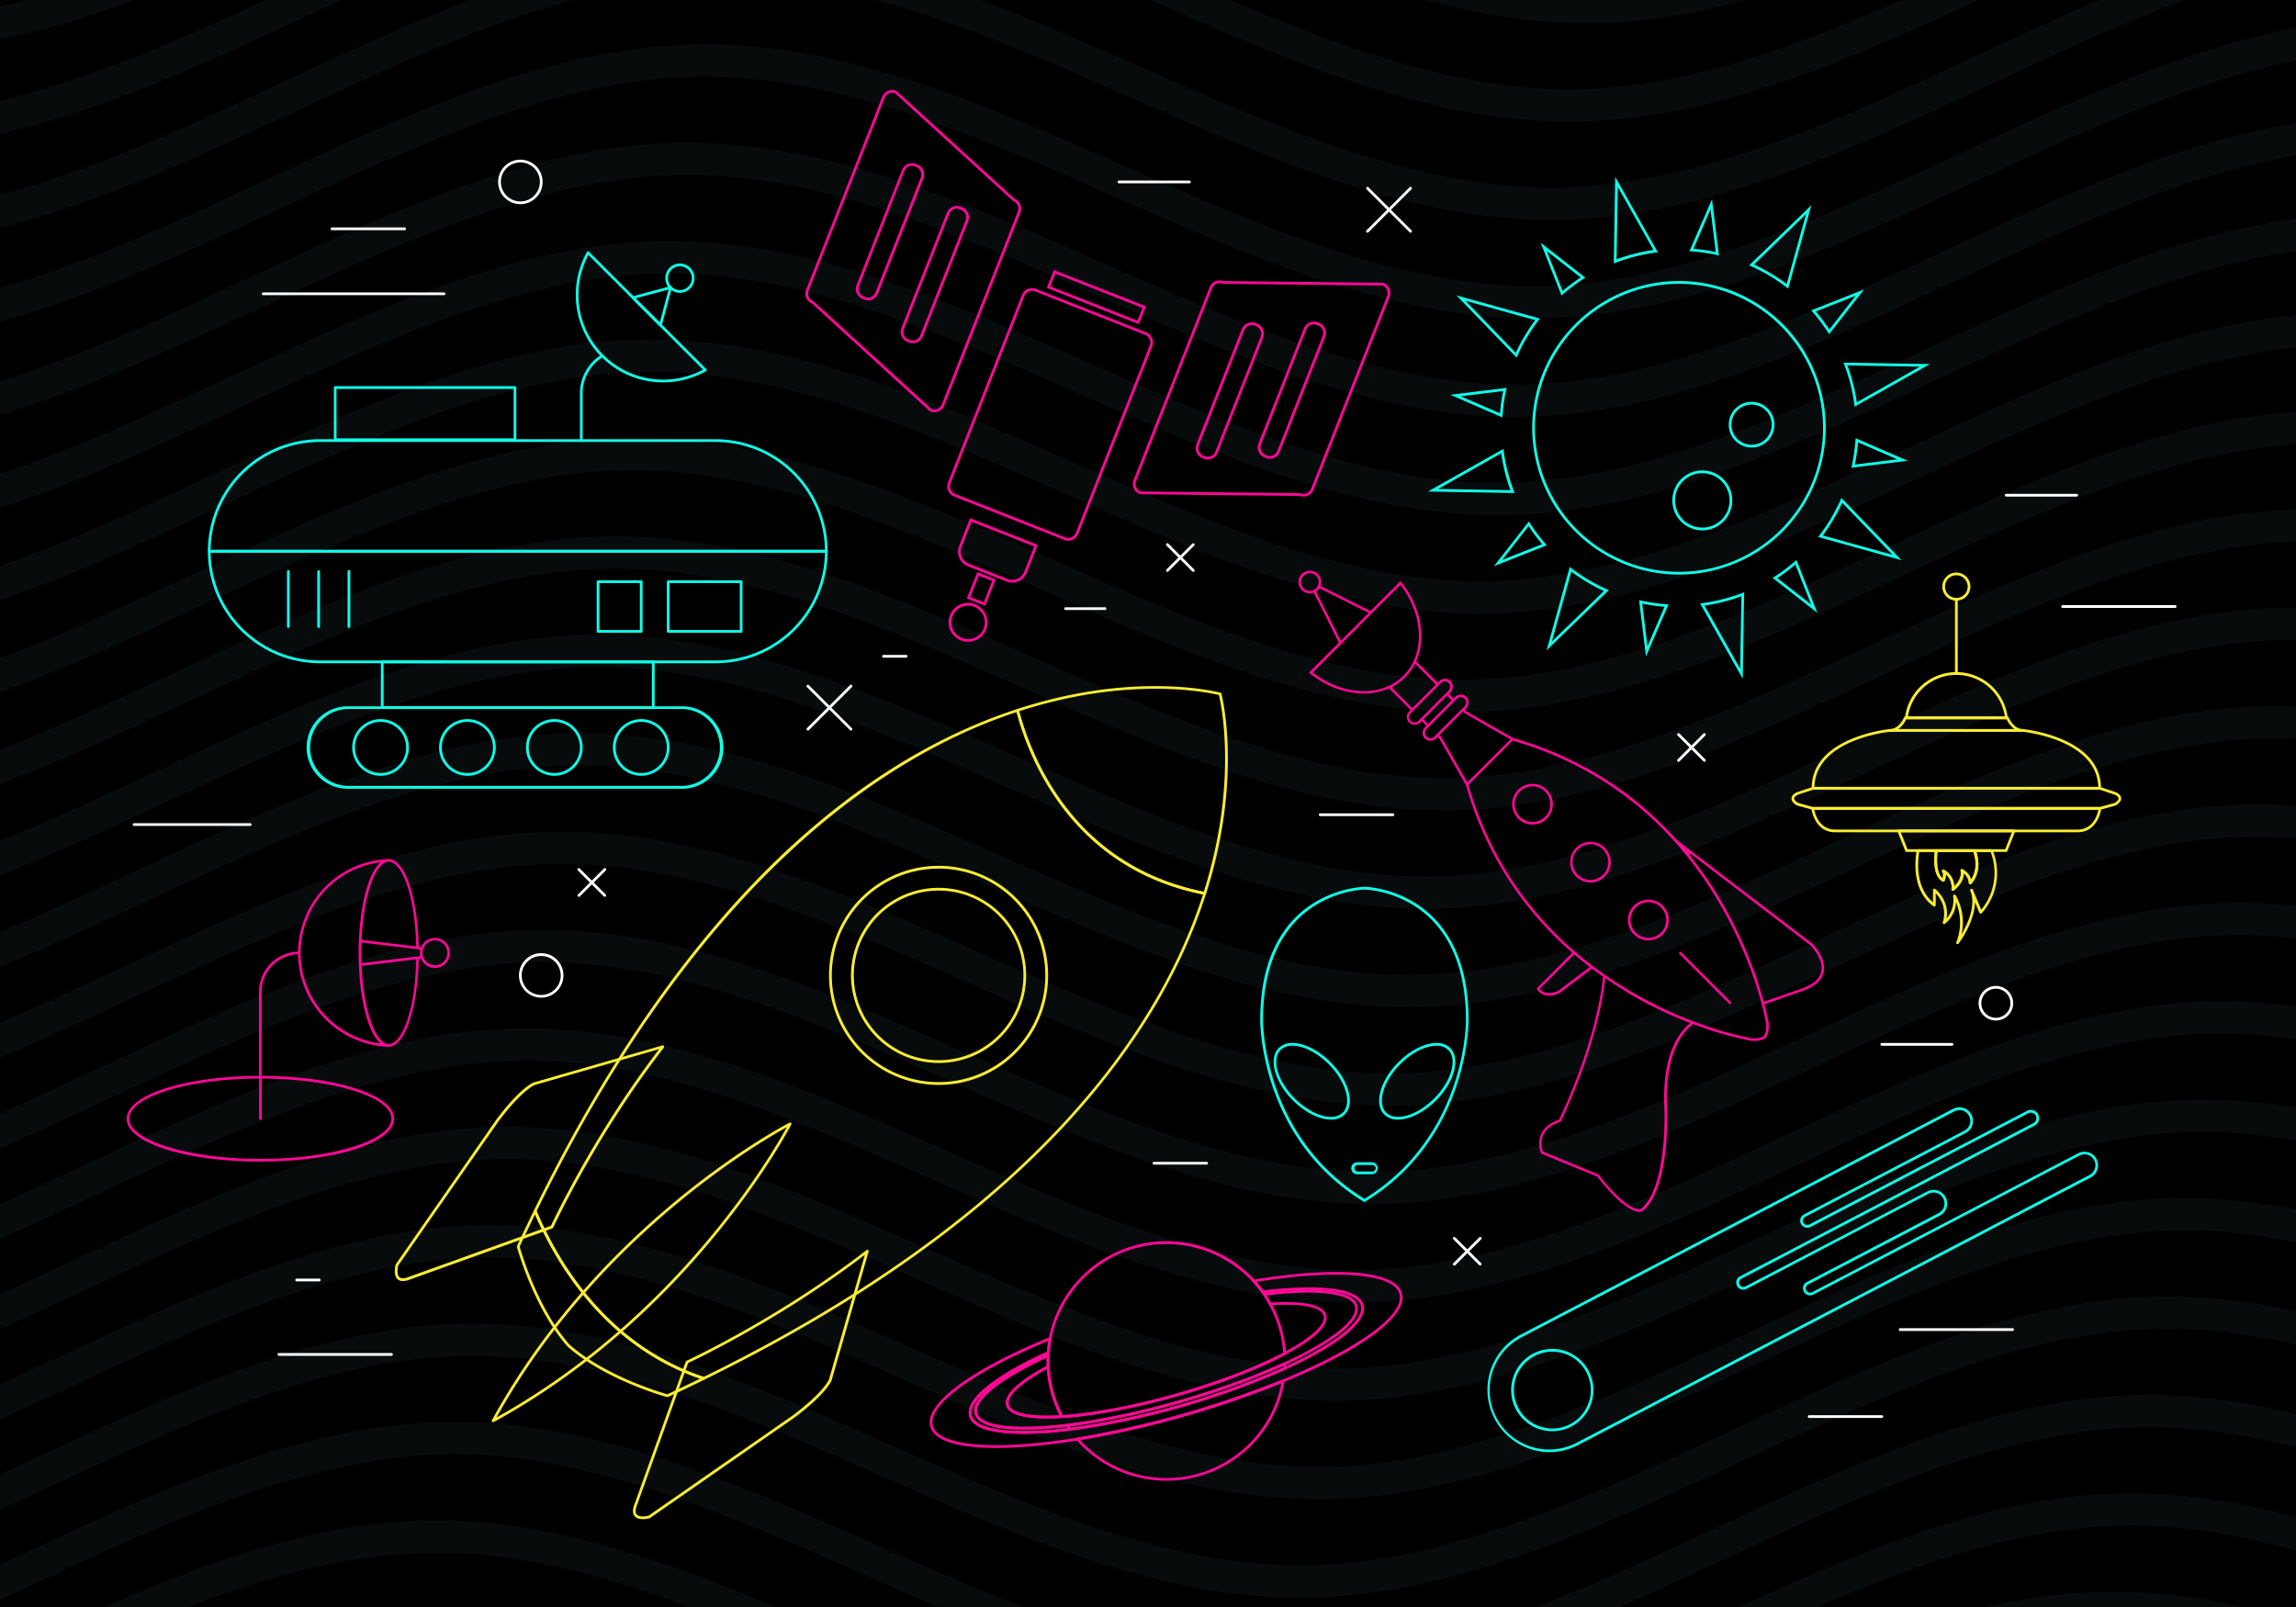<?xml version="1.0" encoding="utf-8"?>
<svg id="master-artboard" viewBox="0 0 1400 980" xmlns="http://www.w3.org/2000/svg" width="1400px" height="980px"><rect x="0" y="0" width="1400" height="980" fill="#333333" stroke="none"/><defs><clipPath id="clip-path"><path d="M 0 0 H 1400 V 980 H 0 V 0 Z" class="cls-1" style="fill: none;"/></clipPath></defs><title>outer-space-lines</title><path d="M 0 0 H 1400 V 980 H 0 V 0 Z" class="cls-2" style="fill: rgb(0, 0, 0); stroke: rgb(153, 156, 145); stroke-width: 0; stroke-opacity: 1; paint-order: stroke;" transform="matrix(1, 0, 0, 1, 2.842170943040401e-14, 7.105427357601002e-15)"/><g class="cls-4" transform="matrix(1, 0, 0, 1, 5.684341886080802e-14, 1.4210854715202004e-14)" style="clip-path: url('#clip-path'); opacity: 0.05;"><path class="cls-5" d="M3351.29,937.57c-89.19,1.43-177.76,42.82-263.42,82.85-83.86,39.2-170.58,79.73-255.78,81.09s-170.63-36.4-253.31-72.91c-84.53-37.33-171.94-75.93-261.18-74.51s-177.77,42.83-263.42,82.86c-83.87,39.19-170.59,79.72-255.78,81.08s-170.63-36.39-253.31-72.91c-84.54-37.33-171.94-75.93-261.19-74.5s-177.76,42.82-263.42,82.85c-83.86,39.19-170.58,79.72-255.78,81.08s-170.63-36.39-253.31-72.9c-84.53-37.34-171.94-75.94-261.18-74.51S72.44,1030-13.21,1070c-83.87,39.2-170.59,79.73-255.78,81.09s-170.64-36.4-253.31-72.91c-84.54-37.33-171.94-75.93-261.19-74.51s-177.76,42.82-263.42,82.85c-83.86,39.2-170.58,79.73-255.78,81.09s-170.63-36.4-253.31-72.91c-84.53-37.33-171.94-75.93-261.18-74.51l.3,19.76c85.14-1.36,170.63,36.4,253.31,72.91,84.53,37.33,171.94,75.93,261.18,74.51s177.77-42.82,263.42-82.85c83.87-39.2,170.59-79.73,255.78-81.09s170.63,36.39,253.31,72.91c84.53,37.33,172,75.93,261.19,74.5S-90.93,1128-5.27,1088c83.86-39.19,170.58-79.72,255.78-81.08s170.63,36.4,253.31,72.91c84.53,37.33,171.94,75.93,261.19,74.5s177.76-42.82,263.41-82.85c83.87-39.19,170.59-79.72,255.78-81.08s170.64,36.39,253.31,72.91c84.54,37.32,171.94,75.93,261.19,74.5s177.76-42.82,263.42-82.85c83.86-39.2,170.58-79.73,255.78-81.09s170.63,36.4,253.31,72.91c84.53,37.33,171.94,75.93,261.18,74.51s177.77-42.82,263.42-82.85c83.87-39.2,170.59-79.73,255.78-81.09Z" style="fill: rgb(151, 233, 252);"/><path class="cls-5" d="M3362.22,877.56c-89.19,1.43-177.76,42.82-263.41,82.86-83.87,39.19-170.59,79.72-255.78,81.08s-170.64-36.4-253.32-72.91c-84.53-37.33-171.94-75.93-261.18-74.5s-177.76,42.82-263.42,82.85c-83.86,39.19-170.58,79.72-255.78,81.08s-170.63-36.39-253.31-72.9c-84.53-37.33-171.94-75.94-261.19-74.51s-177.76,42.82-263.41,82.85c-83.87,39.19-170.59,79.72-255.78,81.09s-170.64-36.4-253.31-72.91c-84.54-37.33-172-75.93-261.19-74.51S83.38,970-2.28,1010c-83.86,39.2-170.58,79.73-255.78,81.09s-170.63-36.4-253.31-72.91c-84.53-37.33-171.94-75.93-261.18-74.51S-950.32,986.47-1036,1026.5c-83.87,39.2-170.59,79.73-255.78,81.09s-170.63-36.39-253.31-72.91c-84.54-37.33-172-75.93-261.19-74.5l.3,19.76c85.14-1.37,170.64,36.39,253.31,72.9,84.54,37.33,171.94,75.94,261.19,74.51s177.76-42.82,263.42-82.85c83.86-39.2,170.58-79.73,255.78-81.09s170.63,36.4,253.3,72.91c84.54,37.33,172,75.93,261.19,74.51S-80,1068,5.66,1028c83.87-39.2,170.59-79.73,255.78-81.09s170.63,36.4,253.31,72.91c84.53,37.33,172,75.93,261.19,74.51s177.76-42.83,263.41-82.86c83.87-39.19,170.59-79.72,255.78-81.08s170.64,36.39,253.32,72.91c84.53,37.33,171.94,75.93,261.18,74.5s177.77-42.82,263.42-82.85c83.87-39.19,170.59-79.72,255.78-81.09s170.63,36.4,253.31,72.91c84.53,37.33,171.94,75.94,261.19,74.51s177.76-42.82,263.41-82.85c83.87-39.2,170.59-79.72,255.78-81.09Z" style="fill: rgb(151, 233, 252);"/><path class="cls-5" d="M3373.16,817.56c-89.19,1.42-177.77,42.82-263.42,82.85-83.87,39.19-170.59,79.72-255.78,81.08s-170.63-36.39-253.31-72.91c-84.53-37.33-171.94-75.93-261.19-74.5s-177.76,42.82-263.41,82.85c-83.87,39.19-170.59,79.72-255.79,81.08s-170.63-36.39-253.3-72.9c-84.54-37.33-172-75.94-261.19-74.51S1128,893.42,1042.35,933.45c-83.87,39.2-170.58,79.73-255.78,81.09s-170.63-36.4-253.31-72.91c-84.53-37.33-171.94-75.93-261.19-74.51S94.31,909.94,8.66,950c-83.87,39.2-170.59,79.73-255.78,81.09s-170.64-36.4-253.32-72.91c-84.53-37.33-171.94-75.93-261.18-74.51S-939.38,926.46-1025,966.5c-83.86,39.19-170.59,79.72-255.78,81.08s-170.63-36.39-253.31-72.91c-84.53-37.33-171.94-75.93-261.19-74.5l.3,19.76c85.14-1.37,170.64,36.39,253.32,72.91,84.53,37.32,171.94,75.93,261.18,74.5s177.76-42.82,263.42-82.85c83.86-39.2,170.59-79.72,255.78-81.09S-590.69,939.8-508,976.31c84.53,37.33,171.94,75.94,261.19,74.51S-69.06,1008,16.59,968c83.87-39.2,170.59-79.72,255.78-81.09S443,923.28,525.69,959.79c84.53,37.33,171.94,75.93,261.18,74.51s177.76-42.82,263.42-82.86c83.86-39.19,170.58-79.72,255.78-81.08s170.63,36.39,253.31,72.91c84.53,37.33,171.94,75.93,261.18,74.5S1998.33,975,2084,934.92c83.86-39.19,170.58-79.72,255.77-81.08s170.64,36.39,253.31,72.9c84.54,37.34,171.95,75.94,261.19,74.51S3032,958.43,3117.68,918.4c83.86-39.19,170.58-79.72,255.78-81.08Z" style="fill: rgb(151, 233, 252);"/><path class="cls-5" d="M3384.09,757.55c-89.19,1.42-177.76,42.82-263.42,82.85-83.86,39.19-170.58,79.72-255.78,81.08s-170.63-36.39-253.31-72.9c-84.53-37.34-171.94-75.94-261.18-74.51S2172.63,816.89,2087,856.92c-83.87,39.19-170.59,79.73-255.78,81.09s-170.63-36.4-253.31-72.91c-84.53-37.33-171.94-75.93-261.19-74.51s-177.76,42.82-263.42,82.85c-83.86,39.2-170.58,79.73-255.78,81.09s-170.63-36.4-253.31-72.91C459.66,844.29,372.25,805.69,283,807.11S105.24,849.93,19.59,890c-83.87,39.2-170.59,79.73-255.78,81.09s-170.64-36.39-253.31-72.91c-84.54-37.33-171.94-75.93-261.19-74.5s-177.76,42.81-263.42,82.85c-83.86,39.19-170.58,79.72-255.78,81.08s-170.63-36.39-253.3-72.9c-84.54-37.33-172-75.94-261.19-74.51l.3,19.76c85.14-1.36,170.63,36.39,253.31,72.91,84.53,37.33,171.94,75.93,261.18,74.5s177.77-42.82,263.42-82.85c83.87-39.19,170.59-79.72,255.78-81.09s170.63,36.4,253.31,72.91c84.53,37.33,172,75.94,261.19,74.51S-58.13,948,27.53,908c83.86-39.2,170.58-79.72,255.78-81.09s170.63,36.4,253.31,72.91c84.53,37.33,171.94,75.93,261.19,74.51s177.76-42.82,263.41-82.85c83.87-39.2,170.59-79.73,255.78-81.09s170.64,36.4,253.31,72.91c84.54,37.33,171.94,75.93,261.19,74.51s177.76-42.83,263.42-82.86c83.87-39.19,170.58-79.72,255.78-81.08s170.63,36.39,253.31,72.91c84.53,37.33,171.94,75.93,261.18,74.5s177.77-42.82,263.42-82.85c83.87-39.19,170.59-79.72,255.78-81.08Z" style="fill: rgb(151, 233, 252);"/><path class="cls-5" d="M3395,697.54c-89.19,1.42-177.76,42.82-263.41,82.85-83.87,39.19-170.59,79.72-255.78,81.09s-170.64-36.4-253.32-72.91c-84.53-37.33-171.94-75.94-261.18-74.51s-177.76,42.82-263.42,82.85c-83.86,39.2-170.58,79.73-255.78,81.09s-170.63-36.4-253.31-72.91c-84.53-37.33-171.94-75.93-261.19-74.51s-177.76,42.82-263.41,82.85c-83.87,39.2-170.59,79.73-255.78,81.09s-170.64-36.4-253.31-72.91c-84.54-37.33-171.95-75.93-261.19-74.5S116.18,789.93,30.52,830C-53.34,869.15-140.06,909.68-225.26,911s-170.63-36.39-253.31-72.91c-84.53-37.33-171.94-75.93-261.18-74.5s-177.77,42.82-263.42,82.85c-83.87,39.19-170.59,79.72-255.78,81.08s-170.63-36.39-253.31-72.9c-84.53-37.33-172-75.94-261.19-74.51l.3,19.76c85.14-1.36,170.64,36.39,253.31,72.91,84.54,37.33,171.94,75.93,261.19,74.5s177.76-42.82,263.42-82.85c83.86-39.19,170.58-79.72,255.78-81.08s170.63,36.39,253.3,72.9c84.54,37.33,172,75.94,261.19,74.51S-47.19,888,38.46,848c83.87-39.2,170.59-79.72,255.78-81.08s170.63,36.39,253.31,72.9c84.53,37.34,172,75.94,261.19,74.51s177.76-42.82,263.41-82.85c83.87-39.2,170.59-79.73,255.78-81.09s170.64,36.4,253.32,72.91c84.53,37.33,171.94,75.93,261.18,74.51s177.77-42.82,263.42-82.86c83.87-39.19,170.59-79.72,255.78-81.08s170.63,36.4,253.31,72.91c84.53,37.33,171.94,75.93,261.19,74.5s177.76-42.81,263.41-82.85c83.87-39.19,170.59-79.72,255.78-81.08Z" style="fill: rgb(151, 233, 252);"/><path class="cls-5" d="M3406,637.53c-89.19,1.43-177.77,42.82-263.42,82.85-83.87,39.2-170.59,79.73-255.78,81.09s-170.63-36.4-253.31-72.91c-84.53-37.33-171.94-75.93-261.19-74.51s-177.76,42.82-263.41,82.85C2025,776.1,1938.26,816.63,1853.06,818s-170.63-36.4-253.3-72.91c-84.54-37.33-172-75.93-261.19-74.51s-177.77,42.82-263.42,82.85c-83.87,39.2-170.58,79.73-255.78,81.09s-170.63-36.39-253.31-72.9c-84.53-37.34-171.94-75.94-261.19-74.51S127.11,729.92,41.46,770C-42.41,809.14-129.13,849.67-214.32,851S-385,814.64-467.64,778.12c-84.53-37.33-171.94-75.93-261.18-74.5s-177.76,42.82-263.42,82.85c-83.86,39.19-170.59,79.72-255.78,81.09s-170.63-36.4-253.31-72.91c-84.53-37.33-171.94-75.94-261.19-74.51l.3,19.76c85.14-1.36,170.64,36.4,253.32,72.91,84.53,37.33,171.94,75.93,261.18,74.51S-1070,844.5-984.3,804.46c83.86-39.19,170.59-79.72,255.78-81.08s170.63,36.39,253.31,72.9c84.53,37.34,171.94,75.94,261.19,74.51S-36.26,828,49.39,787.94c83.87-39.19,170.59-79.72,255.78-81.08s170.64,36.39,253.32,72.9C643,817.1,730.43,855.7,819.67,854.27s177.76-42.82,263.42-82.85c83.86-39.2,170.58-79.73,255.78-81.09s170.63,36.4,253.31,72.91c84.53,37.33,171.94,75.93,261.18,74.51s177.77-42.82,263.43-82.85c83.86-39.2,170.58-79.73,255.77-81.09s170.64,36.4,253.31,72.91c84.54,37.33,172,75.93,261.19,74.51s177.76-42.82,263.42-82.86c83.86-39.19,170.58-79.72,255.78-81.08Z" style="fill: rgb(151, 233, 252);"/><path class="cls-5" d="M3416.89,577.52c-89.19,1.43-177.76,42.82-263.42,82.85-83.86,39.2-170.58,79.73-255.78,81.09s-170.63-36.4-253.31-72.91c-84.53-37.33-171.94-75.93-261.18-74.51s-177.77,42.82-263.42,82.85c-83.87,39.2-170.59,79.73-255.78,81.09s-170.63-36.39-253.31-72.91c-84.53-37.33-171.94-75.93-261.19-74.5s-177.76,42.81-263.42,82.85c-83.86,39.19-170.58,79.72-255.78,81.08S659.67,738.11,577,701.6c-84.53-37.34-171.94-75.94-261.18-74.51S138,669.91,52.39,709.94C-31.48,749.13-118.2,789.66-203.39,791S-374,754.63-456.7,718.12c-84.54-37.33-171.94-75.94-261.19-74.51s-177.76,42.82-263.42,82.85c-83.86,39.2-170.58,79.72-255.78,81.09s-170.63-36.4-253.3-72.91c-84.54-37.33-171.95-75.94-261.19-74.51l.3,19.76c85.14-1.36,170.63,36.4,253.31,72.91,84.53,37.33,171.94,75.93,261.18,74.51s177.77-42.82,263.42-82.86c83.87-39.19,170.59-79.72,255.78-81.08S-547,699.76-464.28,736.28c84.53,37.33,172,75.93,261.19,74.5S-25.33,768,60.33,727.93c83.86-39.19,170.58-79.72,255.78-81.08s170.63,36.39,253.31,72.9c84.53,37.34,171.94,75.94,261.19,74.51s177.76-42.82,263.41-82.85c83.87-39.2,170.59-79.72,255.78-81.08s170.64,36.39,253.31,72.9c84.54,37.33,171.94,75.94,261.19,74.51s177.76-42.82,263.42-82.85c83.87-39.2,170.58-79.73,255.78-81.09s170.63,36.4,253.31,72.91c84.53,37.33,171.94,75.93,261.18,74.51s177.77-42.82,263.42-82.85c83.87-39.2,170.59-79.73,255.78-81.09Z" style="fill: rgb(151, 233, 252);"/><path class="cls-5" d="M3427.82,517.51c-89.19,1.43-177.76,42.82-263.41,82.85-83.87,39.2-170.59,79.73-255.78,81.09s-170.64-36.4-253.32-72.91c-84.53-37.33-171.94-75.93-261.18-74.51s-177.76,42.83-263.42,82.86c-83.86,39.19-170.58,79.72-255.78,81.08s-170.63-36.39-253.31-72.91c-84.53-37.33-171.94-75.93-261.19-74.5S1182.67,593.38,1097,633.41c-83.87,39.19-170.59,79.72-255.78,81.08S670.6,678.1,587.93,641.59C503.39,604.25,416,565.65,326.74,567.08S149,609.9,63.32,649.93c-83.86,39.2-170.58,79.73-255.78,81.09s-170.63-36.4-253.31-72.91c-84.53-37.33-171.94-75.93-261.18-74.51s-177.77,42.82-263.42,82.85c-83.87,39.2-170.59,79.73-255.78,81.09s-170.63-36.4-253.31-72.91c-84.53-37.33-172-75.93-261.19-74.51l.3,19.76c85.14-1.36,170.64,36.4,253.31,72.91,84.54,37.33,171.94,75.93,261.19,74.51s177.76-42.82,263.42-82.85c83.86-39.2,170.58-79.73,255.78-81.09s170.63,36.39,253.3,72.91c84.54,37.33,172,75.93,261.19,74.5S-14.39,708,71.26,667.92C155.13,628.73,241.85,588.2,327,586.84s170.63,36.4,253.31,72.91c84.54,37.33,171.95,75.93,261.19,74.5S1019.3,691.43,1105,651.4c83.87-39.19,170.59-79.72,255.78-81.08s170.64,36.39,253.32,72.91c84.53,37.32,171.94,75.93,261.18,74.5s177.77-42.82,263.42-82.85c83.87-39.2,170.59-79.73,255.78-81.09s170.63,36.4,253.31,72.91c84.53,37.33,171.94,75.93,261.19,74.51s177.76-42.82,263.41-82.85c83.87-39.2,170.59-79.73,255.78-81.09Z" style="fill: rgb(151, 233, 252);"/><path class="cls-5" d="M3438.76,457.5c-89.19,1.43-177.77,42.82-263.42,82.86-83.87,39.19-170.59,79.72-255.78,81.08s-170.63-36.4-253.31-72.91c-84.53-37.33-171.94-75.93-261.19-74.5s-177.76,42.82-263.41,82.85c-83.87,39.19-170.59,79.72-255.79,81.08s-170.63-36.39-253.3-72.9c-84.54-37.33-172-75.94-261.19-74.51S1193.6,533.37,1108,573.4c-83.87,39.19-170.58,79.72-255.78,81.09s-170.63-36.4-253.31-72.91c-84.53-37.33-171.94-75.93-261.19-74.51S159.91,549.89,74.26,589.92C-9.61,629.12-96.33,669.65-181.52,671s-170.64-36.4-253.32-72.91c-84.53-37.33-171.94-75.93-261.18-74.51s-177.76,42.82-263.42,82.85c-83.86,39.2-170.59,79.73-255.78,81.09s-170.63-36.39-253.31-72.91c-84.53-37.33-171.94-75.93-261.19-74.5l.3,19.76c85.14-1.37,170.64,36.39,253.32,72.9,84.53,37.33,171.94,75.94,261.18,74.51s177.76-42.82,263.42-82.85c83.86-39.2,170.59-79.73,255.78-81.09s170.63,36.4,253.31,72.91c84.53,37.33,171.94,75.93,261.19,74.51S-3.46,648,82.19,607.92c83.87-39.2,170.59-79.73,255.78-81.09s170.64,36.4,253.32,72.91c84.53,37.33,171.94,75.93,261.18,74.51s177.76-42.83,263.42-82.86c83.86-39.19,170.58-79.72,255.78-81.08S1542.3,546.7,1625,583.22c84.53,37.33,171.94,75.93,261.18,74.5s177.77-42.82,263.43-82.85c83.86-39.19,170.58-79.72,255.77-81.09s170.64,36.4,253.31,72.91c84.54,37.33,171.95,75.94,261.19,74.51s177.76-42.82,263.42-82.85c83.86-39.2,170.58-79.72,255.78-81.09Z" style="fill: rgb(151, 233, 252);"/><path class="cls-5" d="M3449.69,397.5c-89.19,1.42-177.76,42.82-263.42,82.85-83.86,39.19-170.58,79.72-255.78,81.08S2759.86,525,2677.18,488.52c-84.53-37.33-171.94-75.93-261.18-74.5s-177.77,42.82-263.42,82.85C2068.71,536.06,1982,576.59,1896.8,578s-170.63-36.39-253.31-72.9c-84.53-37.33-171.94-75.94-261.19-74.51s-177.76,42.82-263.42,82.85c-83.86,39.2-170.58,79.72-255.77,81.09s-170.64-36.4-253.32-72.91c-84.53-37.33-171.94-75.93-261.18-74.51S170.84,489.88,85.19,529.91C1.32,569.11-85.4,609.64-170.59,611s-170.64-36.4-253.31-72.91c-84.54-37.33-171.94-75.93-261.19-74.51s-177.76,42.82-263.42,82.86c-83.86,39.19-170.58,79.72-255.78,81.08s-170.63-36.39-253.3-72.91c-84.54-37.33-172-75.93-261.19-74.5l.3,19.76c85.14-1.37,170.63,36.39,253.31,72.91,84.53,37.32,171.94,75.93,261.18,74.5s177.77-42.82,263.42-82.85c83.87-39.2,170.59-79.72,255.78-81.09s170.63,36.4,253.31,72.91c84.54,37.33,172,75.94,261.19,74.51S7.47,587.94,93.13,547.91c83.86-39.2,170.58-79.73,255.78-81.09s170.63,36.4,253.31,72.91c84.53,37.33,171.94,75.93,261.19,74.51s177.76-42.82,263.41-82.86c83.87-39.19,170.59-79.72,255.78-81.08s170.64,36.39,253.32,72.91c84.53,37.33,171.93,75.93,261.18,74.5s177.76-42.82,263.42-82.85c83.87-39.19,170.58-79.72,255.78-81.08s170.63,36.39,253.31,72.9c84.53,37.34,171.94,75.94,261.18,74.51s177.77-42.82,263.42-82.85c83.87-39.19,170.59-79.72,255.78-81.08Z" style="fill: rgb(151, 233, 252);"/><path class="cls-5" d="M3460.62,337.49c-89.19,1.42-177.76,42.82-263.41,82.85-83.87,39.19-170.59,79.72-255.78,81.08s-170.64-36.39-253.32-72.9c-84.53-37.34-171.94-75.94-261.18-74.51s-177.76,42.82-263.42,82.85c-83.86,39.19-170.58,79.73-255.78,81.09S1737.1,481.55,1654.42,445c-84.53-37.33-171.94-75.93-261.19-74.51s-177.76,42.82-263.41,82.85C1046,492.58,959.23,533.11,874,534.47s-170.64-36.4-253.31-72.91c-84.54-37.33-172-75.93-261.19-74.51S181.78,429.87,96.12,469.9C12.26,509.1-74.46,549.63-159.66,551S-330.29,514.6-413,478.08c-84.53-37.33-171.94-75.93-261.18-74.5s-177.77,42.81-263.42,82.85c-83.87,39.19-170.59,79.72-255.78,81.08s-170.63-36.39-253.31-72.9c-84.53-37.34-171.95-75.94-261.19-74.51l.3,19.76c85.14-1.36,170.64,36.39,253.32,72.91,84.53,37.33,171.93,75.93,261.18,74.5s177.76-42.82,263.42-82.85c83.86-39.19,170.58-79.72,255.78-81.09s170.63,36.4,253.31,72.91c84.53,37.33,171.94,75.94,261.18,74.51S18.41,527.93,104.06,487.9c83.87-39.2,170.59-79.72,255.78-81.09s170.63,36.4,253.31,72.91c84.54,37.33,172,75.93,261.19,74.51s177.76-42.82,263.41-82.85c83.87-39.2,170.59-79.73,255.78-81.09s170.64,36.4,253.32,72.91c84.53,37.33,171.94,75.93,261.18,74.51s177.77-42.83,263.43-82.86c83.86-39.19,170.58-79.72,255.77-81.08s170.63,36.39,253.31,72.91c84.53,37.33,171.94,75.93,261.19,74.5s177.76-42.82,263.42-82.85c83.86-39.19,170.58-79.72,255.77-81.08Z" style="fill: rgb(151, 233, 252);"/><path class="cls-5" d="M3471.56,277.48c-89.19,1.42-177.77,42.82-263.42,82.85-83.87,39.19-170.59,79.72-255.78,81.08s-170.63-36.39-253.31-72.9c-84.53-37.34-171.94-75.94-261.19-74.51s-177.76,42.82-263.41,82.85c-83.87,39.2-170.59,79.73-255.79,81.09S1748,421.54,1665.36,385c-84.54-37.33-171.95-75.93-261.19-74.51s-177.77,42.82-263.42,82.85c-83.87,39.2-170.58,79.73-255.78,81.09s-170.63-36.4-253.31-72.91c-84.53-37.33-171.94-75.93-261.19-74.5S192.71,369.87,107.06,409.9C23.19,449.09-63.53,489.62-148.72,491S-319.36,454.59-402,418.07c-84.53-37.33-171.94-75.93-261.18-74.5S-841,386.39-926.64,426.42c-83.86,39.19-170.59,79.72-255.78,81.08s-170.63-36.39-253.31-72.9c-84.53-37.33-171.94-75.94-261.19-74.51l.3,19.76c85.14-1.36,170.64,36.39,253.32,72.91,84.53,37.33,171.94,75.93,261.18,74.5s177.76-42.82,263.42-82.85c83.86-39.19,170.59-79.72,255.78-81.08s170.63,36.39,253.31,72.9c84.53,37.33,171.94,75.94,261.19,74.51S29.34,467.92,115,427.89c83.86-39.2,170.58-79.72,255.77-81.08s170.64,36.39,253.32,72.9c84.53,37.34,171.94,75.94,261.18,74.51S1063,451.4,1148.69,411.37c83.86-39.2,170.58-79.73,255.78-81.09s170.63,36.4,253.31,72.91c84.53,37.33,171.94,75.93,261.18,74.51s177.77-42.82,263.43-82.86c83.86-39.19,170.58-79.72,255.77-81.08s170.64,36.4,253.32,72.91c84.53,37.33,171.94,75.93,261.18,74.5s177.76-42.81,263.42-82.85c83.86-39.19,170.58-79.72,255.78-81.08Z" style="fill: rgb(151, 233, 252);"/><path class="cls-5" d="M3482.49,217.47c-89.19,1.43-177.76,42.82-263.42,82.85-83.86,39.2-170.58,79.73-255.78,81.09S2792.66,345,2710,308.5C2625.45,271.17,2538,232.57,2448.8,234S2271,276.81,2185.38,316.84c-83.87,39.2-170.59,79.73-255.78,81.09S1759,361.53,1676.29,325c-84.53-37.33-171.94-75.93-261.19-74.51s-177.76,42.82-263.42,82.85c-83.86,39.2-170.58,79.73-255.77,81.09s-170.64-36.39-253.32-72.91c-84.53-37.33-171.94-75.93-261.18-74.5S203.64,309.86,118,349.89C34.12,389.08-52.6,429.61-137.79,431s-170.64-36.39-253.31-72.91c-84.54-37.33-171.94-75.93-261.19-74.5S-830,326.38-915.71,366.41c-83.86,39.19-170.58,79.72-255.78,81.09s-170.63-36.4-253.3-72.91c-84.54-37.33-172-75.94-261.19-74.51l.3,19.76c85.14-1.36,170.63,36.39,253.31,72.91,84.53,37.33,171.94,75.93,261.18,74.51s177.77-42.82,263.42-82.86c83.87-39.19,170.59-79.72,255.78-81.08s170.63,36.39,253.31,72.9c84.54,37.34,172,75.94,261.19,74.51s177.76-42.82,263.42-82.85c83.86-39.19,170.58-79.72,255.78-81.08S552.34,323.19,635,359.7C719.55,397,807,435.64,896.21,434.21s177.76-42.82,263.41-82.85c83.87-39.2,170.59-79.73,255.78-81.09s170.64,36.4,253.32,72.91c84.53,37.33,171.94,75.93,261.18,74.51s177.76-42.82,263.42-82.85c83.87-39.2,170.58-79.73,255.78-81.09s170.63,36.4,253.31,72.91c84.53,37.33,171.94,75.93,261.18,74.51s177.77-42.82,263.42-82.86c83.87-39.19,170.59-79.72,255.78-81.08Z" style="fill: rgb(151, 233, 252);"/><path class="cls-5" d="M3493.42,157.46c-89.19,1.43-177.76,42.82-263.41,82.85-83.87,39.2-170.59,79.73-255.78,81.09s-170.64-36.4-253.32-72.91C2636.38,211.16,2549,172.56,2459.73,174S2282,216.8,2196.31,256.83c-83.86,39.2-170.58,79.73-255.78,81.09S1769.9,301.53,1687.22,265c-84.53-37.33-171.94-75.93-261.19-74.5s-177.76,42.81-263.41,82.85c-83.87,39.19-170.59,79.72-255.78,81.08s-170.64-36.39-253.31-72.9C569,244.2,481.58,205.6,392.34,207s-177.76,42.82-263.42,82.85C45.06,329.07-41.66,369.6-126.86,371s-170.63-36.39-253.31-72.91c-84.53-37.32-171.94-75.93-261.18-74.5s-177.77,42.82-263.42,82.85c-83.87,39.2-170.59,79.72-255.78,81.09s-170.63-36.4-253.31-72.91c-84.53-37.33-172-75.94-261.19-74.51l.3,19.76c85.14-1.36,170.64,36.4,253.32,72.91,84.53,37.33,171.94,75.93,261.18,74.51s177.76-42.82,263.42-82.86C-813,285.2-726.25,244.67-641,243.31s170.63,36.39,253.31,72.91c84.53,37.33,171.94,75.93,261.18,74.5S51.21,347.9,136.86,307.87c83.87-39.19,170.59-79.72,255.78-81.08S563.27,263.18,646,299.69C730.49,337,817.9,375.63,907.14,374.2s177.76-42.82,263.41-82.85c83.87-39.2,170.59-79.72,255.78-81.08s170.64,36.39,253.32,72.9c84.53,37.33,171.94,75.94,261.18,74.51s177.77-42.82,263.43-82.85c83.86-39.2,170.58-79.73,255.77-81.09s170.63,36.4,253.31,72.91c84.53,37.33,171.94,75.93,261.19,74.51s177.76-42.82,263.42-82.85c83.86-39.2,170.58-79.73,255.77-81.09Z" style="fill: rgb(151, 233, 252);"/><path class="cls-5" d="M3504.36,97.45c-89.19,1.43-177.77,42.82-263.42,82.85-83.87,39.2-170.59,79.73-255.78,81.09s-170.63-36.4-253.31-72.91c-84.53-37.33-171.94-75.93-261.19-74.51s-177.76,42.83-263.41,82.86c-83.87,39.19-170.59,79.72-255.79,81.08s-170.63-36.39-253.3-72.91c-84.54-37.33-172-75.93-261.19-74.5s-177.77,42.82-263.42,82.85c-83.87,39.19-170.58,79.72-255.78,81.08S747.14,258,664.46,221.53C579.93,184.19,492.52,145.59,403.27,147s-177.76,42.82-263.41,82.85C56,269.07-30.73,309.6-115.92,311s-170.64-36.4-253.32-72.91c-84.53-37.33-171.94-75.94-261.18-74.51s-177.76,42.82-263.42,82.85c-83.86,39.2-170.58,79.73-255.78,81.09s-170.63-36.4-253.31-72.91c-84.53-37.33-171.94-75.93-261.19-74.51l.3,19.76c85.14-1.36,170.64,36.4,253.32,72.91,84.53,37.33,171.94,75.93,261.18,74.51s177.76-42.82,263.42-82.85c83.86-39.2,170.59-79.73,255.78-81.09s170.63,36.39,253.31,72.91c84.53,37.33,171.94,75.93,261.19,74.5S62.14,287.9,147.8,247.86c83.86-39.19,170.58-79.72,255.77-81.08s170.64,36.4,253.32,72.91c84.53,37.33,171.94,75.93,261.18,74.5s177.76-42.82,263.42-82.85c83.86-39.19,170.58-79.72,255.78-81.08s170.63,36.39,253.31,72.91c84.53,37.32,171.94,75.93,261.18,74.5s177.77-42.82,263.43-82.85c83.86-39.2,170.58-79.73,255.77-81.09s170.64,36.4,253.32,72.91c84.53,37.33,171.94,75.93,261.18,74.51s177.76-42.82,263.42-82.85c83.86-39.2,170.58-79.73,255.78-81.09Z" style="fill: rgb(151, 233, 252);"/><path class="cls-5" d="M3515.29,37.44c-89.19,1.43-177.76,42.82-263.42,82.86C3168,159.49,3081.29,200,2996.09,201.38s-170.63-36.4-253.31-72.91C2658.25,91.14,2570.84,52.54,2481.6,54s-177.76,42.82-263.42,82.85c-83.87,39.19-170.59,79.72-255.78,81.08s-170.63-36.39-253.31-72.9c-84.53-37.34-171.94-75.94-261.19-74.51s-177.76,42.82-263.42,82.85c-83.86,39.19-170.58,79.72-255.77,81.09S758.07,198,675.39,161.52C590.86,124.19,503.45,85.59,414.21,87s-177.77,42.82-263.42,82.85C66.92,209.06-19.8,249.59-105,251S-275.63,214.55-358.3,178c-84.54-37.33-171.94-75.93-261.19-74.51s-177.76,42.82-263.42,82.85c-83.86,39.2-170.58,79.73-255.78,81.09s-170.63-36.39-253.3-72.91c-84.54-37.33-172-75.93-261.19-74.5l.3,19.76c85.14-1.37,170.63,36.39,253.31,72.9,84.53,37.33,171.94,75.94,261.18,74.51S-960.62,244.41-875,204.38c83.87-39.2,170.59-79.73,255.78-81.09s170.64,36.4,253.31,72.91c84.54,37.33,172,75.93,261.19,74.51s177.76-42.82,263.42-82.85c83.86-39.2,170.58-79.73,255.78-81.09s170.63,36.4,253.31,72.91C752.35,217,839.76,255.61,929,254.19s177.76-42.83,263.41-82.86c83.87-39.19,170.59-79.72,255.78-81.08s170.64,36.39,253.32,72.91c84.53,37.33,171.94,75.93,261.18,74.5s177.76-42.82,263.42-82.85C2310,115.62,2396.7,75.09,2481.9,73.72s170.63,36.4,253.31,72.91c84.53,37.33,171.94,75.94,261.18,74.51s177.77-42.82,263.42-82.85c83.87-39.2,170.59-79.72,255.78-81.09Z" style="fill: rgb(151, 233, 252);"/><path class="cls-5" d="M3526.22-22.56c-89.19,1.42-177.76,42.81-263.41,82.85C3178.94,99.48,3092.22,140,3007,141.37S2836.39,105,2753.71,68.46C2669.18,31.13,2581.77-7.47,2492.53-6s-177.76,42.82-263.42,82.85c-83.86,39.19-170.58,79.72-255.78,81.08S1802.7,121.5,1720,85c-84.53-37.33-171.94-75.94-261.19-74.51S1281.07,53.3,1195.42,93.33c-83.87,39.2-170.59,79.72-255.78,81.09S769,138,686.33,101.51C601.79,64.18,514.38,25.58,425.14,27S247.38,69.82,161.72,109.85C77.86,149.05-8.86,189.58-94.06,190.94S-264.69,154.54-347.37,118C-431.9,80.7-519.31,42.1-608.55,43.52S-786.32,86.34-872,126.38c-83.87,39.19-170.59,79.72-255.78,81.08s-170.63-36.39-253.31-72.91c-84.53-37.33-172-75.93-261.19-74.5l.3,19.76c85.14-1.37,170.64,36.39,253.32,72.91,84.53,37.32,171.94,75.93,261.18,74.5S-949.69,184.4-864,144.37c83.86-39.2,170.58-79.72,255.78-81.09s170.63,36.4,253.31,72.91C-270.41,173.52-183,212.13-93.76,210.7S84,167.88,169.66,127.85c83.87-39.2,170.59-79.73,255.78-81.09s170.64,36.4,253.31,72.91c84.54,37.33,172,75.93,261.19,74.51s177.76-42.82,263.41-82.86c83.87-39.19,170.59-79.72,255.78-81.08s170.64,36.39,253.32,72.91c84.53,37.33,171.94,75.93,261.18,74.5s177.77-42.82,263.43-82.85c83.86-39.19,170.58-79.72,255.77-81.08s170.63,36.39,253.31,72.9c84.53,37.34,171.94,75.94,261.19,74.51s177.76-42.82,263.42-82.85c83.86-39.19,170.58-79.72,255.77-81.08Z" style="fill: rgb(151, 233, 252);"/><path class="cls-5" d="M3537.16-82.57C3448-81.15,3359.39-39.75,3273.74.28,3189.87,39.47,3103.15,80,3018,81.36S2847.33,45,2764.65,8.46C2680.12-28.88,2592.71-67.48,2503.46-66S2325.7-23.23,2240.05,16.8C2156.18,56,2069.46,96.53,1984.26,97.89S1813.63,61.49,1731,25c-84.54-37.33-172-75.93-261.19-74.51S1292-6.71,1206.35,33.32c-83.87,39.2-170.58,79.73-255.78,81.09S779.94,78,697.26,41.5C612.73,4.17,525.32-34.43,436.07-33S258.31,9.81,172.66,49.84C88.79,89,2.07,129.57-83.12,130.93S-253.76,94.54-336.44,58C-421,20.69-508.38-17.91-597.62-16.48S-775.38,26.33-861,66.37c-83.86,39.19-170.58,79.72-255.78,81.08s-170.63-36.39-253.31-72.9C-1454.66,37.21-1542.07-1.39-1631.32,0l.3,19.76c85.14-1.36,170.64,36.39,253.32,72.91,84.53,37.33,171.94,75.93,261.18,74.5s177.76-42.82,263.42-82.85C-769.24,45.17-682.51,4.64-597.32,3.27S-426.69,39.67-344,76.18c84.53,37.33,171.94,75.94,261.19,74.51S94.94,107.87,180.6,67.84c83.86-39.2,170.58-79.72,255.77-81.09S607,23.15,689.69,59.66C774.22,97,861.63,135.59,950.87,134.17s177.76-42.82,263.42-82.85c83.86-39.2,170.58-79.73,255.78-81.09S1640.7,6.62,1723.38,43.14c84.53,37.33,171.94,75.93,261.18,74.5S2162.33,74.82,2248,34.79c83.86-39.19,170.58-79.72,255.77-81.08S2674.4-9.9,2757.08,26.62c84.53,37.33,171.94,75.93,261.18,74.5S3196,58.3,3281.68,18.27c83.86-39.19,170.58-79.72,255.78-81.08Z" style="fill: rgb(151, 233, 252);"/><path class="cls-5" d="M3548.09-142.58c-89.19,1.42-177.76,42.82-263.42,82.85C3200.81-20.54,3114.09,20,3028.89,21.35S2858.26-15,2775.58-51.55c-84.53-37.34-171.94-75.94-261.18-74.51S2336.64-83.24,2251-43.21C2167.11-4,2080.39,36.52,1995.2,37.88S1824.57,1.48,1741.89-35C1657.36-72.36,1570-111,1480.7-109.54s-177.76,42.82-263.42,82.85C1133.42,12.51,1046.7,53,961.51,54.4S790.87,18,708.19-18.51C623.66-55.84,536.25-94.44,447-93S269.24-50.2,183.59-10.16C99.72,29,13,69.56-72.19,70.92S-242.82,34.53-325.5-2C-410-39.32-497.44-77.92-586.69-76.49S-764.45-33.67-850.11,6.36C-934,45.55-1020.69,86.08-1105.89,87.44s-170.63-36.39-253.3-72.9c-84.54-37.33-172-75.94-261.19-74.51l.3,19.76c85.14-1.36,170.63,36.39,253.31,72.91,84.53,37.33,171.94,75.93,261.18,74.5s177.77-42.82,263.42-82.85c83.87-39.19,170.59-79.72,255.78-81.08s170.64,36.39,253.31,72.9c84.54,37.33,172,75.94,261.19,74.51S105.87,47.86,191.53,7.83c83.86-39.2,170.58-79.72,255.78-81.08S617.94-36.86,700.62-.35C785.15,37,872.56,75.59,961.81,74.16s177.76-42.82,263.41-82.85c83.87-39.2,170.59-79.73,255.78-81.09s170.64,36.4,253.32,72.91c84.53,37.33,171.94,75.93,261.18,74.51s177.76-42.83,263.42-82.86c83.87-39.19,170.58-79.72,255.78-81.08S2685.33-69.9,2768-33.39c84.53,37.33,171.94,75.93,261.18,74.5S3207-1.7,3292.61-41.74c83.87-39.19,170.59-79.72,255.78-81.08Z" style="fill: rgb(151, 233, 252);"/><path class="cls-5" d="M3559-202.59c-89.19,1.43-177.76,42.82-263.41,82.85C3211.74-80.54,3125-40,3039.83-38.65S2869.19-75,2786.51-111.56c-84.53-37.33-171.94-75.94-261.18-74.51s-177.76,42.82-263.42,82.85c-83.86,39.2-170.58,79.73-255.78,81.09S1835.5-58.53,1752.82-95c-84.53-37.33-171.94-75.93-261.19-74.51s-177.76,42.82-263.41,82.85C1144.35-47.5,1057.63-7,972.44-5.61S801.81-42,719.13-78.52c-84.54-37.33-172-75.93-261.19-74.5S280.18-110.2,194.52-70.17C110.66-31,23.94,9.55-61.26,10.91S-231.89-25.48-314.57-62c-84.53-37.33-171.94-75.93-261.18-74.5S-753.52-93.68-839.17-53.65C-923-14.46-1009.76,26.07-1094.95,27.44S-1265.58-9-1348.26-45.47c-84.53-37.33-172-75.94-261.19-74.51l.3,19.76c85.14-1.36,170.64,36.39,253.32,72.91,84.53,37.33,171.94,75.93,261.18,74.5S-916.89,4.38-831.23-35.66c83.86-39.19,170.58-79.72,255.78-81.08s170.63,36.39,253.31,72.9C-237.61-6.5-150.2,32.1-61,30.67S116.81-12.15,202.46-52.18c83.87-39.19,170.59-79.72,255.78-81.08s170.64,36.39,253.31,72.9C796.09-23,883.5,15.58,972.74,14.15S1150.5-28.67,1236.15-68.7c83.87-39.2,170.59-79.73,255.78-81.09s170.64,36.4,253.32,72.91c84.53,37.33,171.94,75.93,261.18,74.51s177.77-42.82,263.43-82.85c83.86-39.2,170.58-79.73,255.77-81.09s170.63,36.4,253.31,72.91c84.53,37.33,171.94,75.93,261.19,74.51s177.76-42.82,263.42-82.86c83.86-39.19,170.58-79.72,255.77-81.08Z" style="fill: rgb(151, 233, 252);"/></g><path class="cls-6" d="M734.61,545.65l-.16,0c-81.3-15.94-107.37-83.81-114.81-112.24a.84.84,0,0,1,.55-1c28.48-9.28,56.86-14,84.36-14,24.63,0,39.48,4,39.63,4a.85.85,0,0,1,.59.59c.13.5,13.34,50.85-9.36,122.08A.83.83,0,0,1,734.61,545.65ZM621.46,433.72C629.06,462.2,655,528,734,543.84c21.08-66.7,10.5-114.73,9.23-120-2.69-.65-16.76-3.81-38.72-3.81C677.47,420.07,649.52,424.66,621.46,433.72Z" style="fill: rgb(249, 237, 50);" transform="matrix(1, 0, 0, 1, 2.842170943040401e-14, 7.105427357601002e-15)"/><path class="cls-6" d="M429.15,841.42a.85.85,0,0,1-.26,0c-60.88-20-90.89-72.81-103.36-102.5a.87.87,0,0,1,0-.69c44.79-91.69,96.27-165.2,153-218.51,44.53-41.81,92.17-71.18,141.61-87.29a.84.84,0,0,1,.66.06.82.82,0,0,1,.41.52c7.36,28.14,33.14,95.27,113.52,111a.83.83,0,0,1,.55.4.79.79,0,0,1,.08.67c-25.28,79.28-98.88,195-305.89,296.27A.78.78,0,0,1,429.15,841.42ZM327.22,738.57c12.43,29.44,42.07,81.3,101.87,101.11,205.47-100.57,279-215.33,304.44-294.23-79.77-16.11-106-82.39-113.66-111.21C541.42,460.07,427.28,533.89,327.22,738.57Z" style="fill: rgb(249, 237, 50);" transform="matrix(1, 0, 0, 1, 2.842170943040401e-14, 7.105427357601002e-15)"/><path class="cls-6" d="M407,852a.78.78,0,0,1-.22,0c-.37-.1-37.4-10.2-60.71-30.82-20.68-23.37-30.78-60.41-30.88-60.78a.78.78,0,0,1,.05-.56c3.08-6.66,6.46-13.74,10.31-21.63a.93.93,0,0,1,.78-.47.82.82,0,0,1,.74.51c12.36,29.43,42.09,81.75,102.34,101.57a.83.83,0,0,1,.58.73.84.84,0,0,1-.47.81c-8.33,4.07-15.37,7.44-22.17,10.59A.85.85,0,0,1,407,852Zm-90.12-91.77c1,3.51,11,37.82,30.38,59.74,21.85,19.32,56.15,29.31,59.66,30.3,6.2-2.87,12.62-5.93,20-9.55C368.5,820.62,339,770.2,326.25,740.56,322.79,747.68,319.71,754.13,316.88,760.23Z" style="fill: rgb(249, 237, 50);" transform="matrix(1, 0, 0, 1, 2.842170943040401e-14, 7.105427357601002e-15)"/><path class="cls-6" d="M572.32,661.61a66.8,66.8,0,1,1,47.21-19.56A66.35,66.35,0,0,1,572.32,661.61Zm0-131.88a65.09,65.09,0,1,0,46,19.07A64.68,64.68,0,0,0,572.32,529.73Z" style="fill: rgb(249, 237, 50);" transform="matrix(1, 0, 0, 1, 2.842170943040401e-14, 7.105427357601002e-15)"/><path class="cls-6" d="M572.32,648.23a53.4,53.4,0,1,1,37.75-15.64A53,53,0,0,1,572.32,648.23Zm0-105.11a51.71,51.71,0,1,0,36.57,15.14A51.39,51.39,0,0,0,572.33,543.12Z" style="fill: rgb(249, 237, 50);" transform="matrix(1, 0, 0, 1, 2.842170943040401e-14, 7.105427357601002e-15)"/><path class="cls-6" d="M300.68,867.32a.86.86,0,0,1-.6-.25.83.83,0,0,1-.14-1c66.92-122.25,180.32-180.86,181.45-181.44a.83.83,0,0,1,1.13,1.12c-.58,1.14-59.2,114.53-181.44,181.46A1,1,0,0,1,300.68,867.32ZM479.73,687.43c-16.7,9.15-115.58,66.72-176.92,176.92C413,803,470.58,704.12,479.73,687.43Z" style="fill: rgb(249, 237, 50);" transform="matrix(1, 0, 0, 1, 2.842170943040401e-14, 7.105427357601002e-15)"/><path class="cls-6" d="M245.67,781.24h0a4.47,4.47,0,0,1-3.77-1.7c-2.15-2.82-.71-8.17-.65-8.4a1.15,1.15,0,0,1,.12-.25l61.26-88.08c14.75-19.71,22.49-22.6,22.81-22.72l78.44-22.54a.83.83,0,0,1,.93.33.84.84,0,0,1,0,1c-41.7,53.93-67.23,109.2-67.48,109.76a.87.87,0,0,1-.48.44l-86.5,31.08A12.75,12.75,0,0,1,245.67,781.24Zm-2.84-9.52c-.36,1.43-.92,5.07.4,6.81a2.85,2.85,0,0,0,2.44,1h0a11.25,11.25,0,0,0,4.05-1l86.21-31c2.13-4.56,26.72-56.46,66-107.74L326,661.69s-7.64,3-22,22.1Z" style="fill: rgb(249, 237, 50);" transform="matrix(1, 0, 0, 1, 2.842170943040401e-14, 7.105427357601002e-15)"/><path class="cls-6" d="M392,926.44c-2.54,0-4.32-.73-5.28-2.17-1.12-1.67-1-4.19.35-7.48l31.07-86.45a.87.87,0,0,1,.44-.48c.55-.25,55.84-25.79,109.76-67.48a.83.83,0,0,1,1.31.9l-22.53,78.39c-.13.37-3,8.1-22.71,22.84l-88.1,61.27a.68.68,0,0,1-.26.12A16.4,16.4,0,0,1,392,926.44Zm27.6-95.21-31,86.17c-1.12,2.73-1.3,4.77-.52,5.93s2.55,1.43,3.89,1.43a15.58,15.58,0,0,0,3.48-.44l87.95-61.17c19.12-14.31,22.07-21.92,22.09-22l21.82-75.89C476,804.51,424.12,829.1,419.56,831.23Z" style="fill: rgb(249, 237, 50);" transform="matrix(1, 0, 0, 1, 2.842170943040401e-14, 7.105427357601002e-15)"/><path class="cls-7" d="M638.32,865h0c-10.28,0-22.92-1.38-24.76-7.9-1.75-6.18,7.19-14.83,25.17-24.37a.83.83,0,0,1,.81,0,.82.82,0,0,1,.42.68,71.91,71.91,0,0,0,8.27,30,.84.84,0,0,1-.68,1.23C644.28,864.91,641.18,865,638.32,865Zm0-30.18c-16.22,8.75-24.66,16.68-23.2,21.83,1.21,4.3,9.44,6.67,23.15,6.67h0c2.45,0,5.08-.08,7.84-.23a73.31,73.31,0,0,1-7.79-28.27Z" style="fill: rgb(255, 8, 149);" transform="matrix(1, 0, 0, 1, 2.842170943040401e-14, 7.105427357601002e-15)"/><path class="cls-7" d="M624.12,874.4c-19.71,0-31.16-3.69-33.14-10.65-2.83-10,14.62-24.47,47.9-39.65a.83.83,0,0,1,.82.07.85.85,0,0,1,.36.75c0,.57-.08,1.13-.1,1.71a.82.82,0,0,1-.49.72c-29.11,13.31-45.8,26.51-43.55,34.44,1.52,5.38,11.65,8.35,28.53,8.35a219.67,219.67,0,0,0,26.06-1.78.84.84,0,0,1,.8.38c.53.81,1.07,1.6,1.62,2.39a.85.85,0,0,1-.58,1.32A234.32,234.32,0,0,1,624.12,874.4Zm-21-27.69c-8,6.44-11.74,12.19-10.5,16.58,1.72,6.09,12.92,9.43,31.53,9.43A227.14,227.14,0,0,0,650.77,871l-.58-.87a219,219,0,0,1-25.74,1.73c-18,0-28.37-3.31-30.14-9.57C593.08,857.91,596.16,852.61,603.09,846.71Z" style="fill: rgb(255, 8, 149);" transform="matrix(1, 0, 0, 1, 2.842170943040401e-14, 7.105427357601002e-15)"/><path class="cls-7" d="M652.25,872.45a.83.83,0,0,1-.68-.35c-.57-.81-1.12-1.62-1.66-2.45a.84.84,0,0,1-.06-.81.81.81,0,0,1,.66-.48c20.37-2.48,43.75-7.36,67.61-14.11s46.36-14.86,65-23.42a.84.84,0,0,1,1.18.78c0,1-.07,2-.12,2.95a.84.84,0,0,1-.49.71,490.67,490.67,0,0,1-131.33,37.18Zm-.2-2.59.6.86A489.43,489.43,0,0,0,782.53,834c0-.35,0-.7.05-1.05a497,497,0,0,1-130.53,37Z" style="fill: rgb(255, 8, 149);" transform="matrix(1, 0, 0, 1, 2.842170943040401e-14, 7.105427357601002e-15)"/><path class="cls-7" d="M711.23,903h0a73.08,73.08,0,0,1-54.9-24.89.85.85,0,0,1-.16-.84.87.87,0,0,1,.66-.54,597.27,597.27,0,0,0,125.3-35.47.87.87,0,0,1,.84.12.85.85,0,0,1,.31.8,73.1,73.1,0,0,1-72,60.82ZM658.6,878.18a71.42,71.42,0,0,0,52.63,23.19h0a71.45,71.45,0,0,0,70.13-57.94A601.52,601.52,0,0,1,658.6,878.18Z" style="fill: rgb(255, 8, 149);" transform="matrix(1, 0, 0, 1, 2.842170943040401e-14, 7.105427357601002e-15)"/><path class="cls-7" d="M647.49,864.71a.82.82,0,0,1-.73-.45,73.32,73.32,0,0,1-8.47-30.73c-.11-2.32-.12-4.67,0-7,0-.58.06-1.17.1-1.75a73.16,73.16,0,0,1,53-65.09,73.1,73.1,0,0,1,79.23,27.67l1,1.43c1.34,2,2.56,4,3.65,6a73.7,73.7,0,0,1,8.91,30.61.85.85,0,0,1-.44.8c-17.15,9.13-40.71,18.15-66.36,25.41s-50.44,11.92-69.81,13.13Zm63.8-106.1a71.43,71.43,0,0,0-70.11,57.85,70.71,70.71,0,0,0-1.12,8.46c0,.57-.08,1.13-.1,1.71-.11,2.26-.11,4.55,0,6.81A71.87,71.87,0,0,0,648,863c19.18-1.25,43.63-5.87,68.93-13s48.54-16,65.54-25a72,72,0,0,0-8.67-29.38c-1.06-1.93-2.26-3.89-3.56-5.81l-1-1.4a71.61,71.61,0,0,0-58-29.74Z" style="fill: rgb(255, 8, 149);" transform="matrix(1, 0, 0, 1, 2.842170943040401e-14, 7.105427357601002e-15)"/><path class="cls-7" d="M607.57,883h0c-24,0-37.94-4.48-40.34-13-3.85-13.59,24-34.48,72.81-54.51a.82.82,0,0,1,.85.13.82.82,0,0,1,.29.8,70.71,70.71,0,0,0-1.12,8.46.84.84,0,0,1-.49.7c-31.49,14.36-49.49,28.8-47,37.67,1.72,6.09,12.92,9.43,31.53,9.43a232.8,232.8,0,0,0,28-1.93,489.13,489.13,0,0,0,130.84-37c31.37-14.33,49.29-28.73,46.78-37.59-1.72-6.08-12.91-9.43-31.51-9.43a231.17,231.17,0,0,0-28.24,2,.83.83,0,0,1-.78-.34,70.1,70.1,0,0,0-5.39-6.62.86.86,0,0,1-.17-.84.83.83,0,0,1,.65-.55c18.79-3.07,36.16-4.69,50.24-4.69,24,0,37.94,4.48,40.34,13,3.83,13.52-23.82,34.3-72.14,54.24a570.4,570.4,0,0,1-61.87,21.22,567.8,567.8,0,0,1-63.81,14.35C638.33,881.46,621.67,883,607.57,883Zm31.69-65.34c-46.33,19.21-73.93,39.54-70.42,51.93,2.14,7.56,15.9,11.73,38.73,11.73,13.81,0,30.84-1.57,49.26-4.55a597.27,597.27,0,0,0,125.3-35.47c46.76-19.29,74.69-39.79,71.17-52.23-2.14-7.57-15.9-11.74-38.73-11.74-13.61,0-30.34,1.53-48.45,4.43,1.47,1.67,2.87,3.42,4.19,5.22a231,231,0,0,1,28-1.92c19.7,0,31.15,3.68,33.12,10.65,2.84,10-14.55,24.42-47.7,39.56a490.67,490.67,0,0,1-131.33,37.18,234.18,234.18,0,0,1-28.23,1.95c-19.71,0-31.16-3.69-33.14-10.65-2.82-10,14.46-24.34,47.45-39.45C638.6,822.08,638.88,819.85,639.26,817.66Z" style="fill: rgb(255, 8, 149);" transform="matrix(1, 0, 0, 1, 2.842170943040401e-14, 7.105427357601002e-15)"/><path class="cls-7" d="M624.45,871.81c-12.52,0-27.9-1.66-30.14-9.57-2.56-9,13.64-22.31,44.47-36.41a.84.84,0,0,1,1.18.8c-.11,2.26-.11,4.55,0,6.81a.81.81,0,0,1-.44.78c-17,9-25.85,17.18-24.35,22.45,1.21,4.3,9.44,6.67,23.15,6.67,2.82,0,5.89-.1,9.12-.3,19.26-1.2,43.93-5.84,69.47-13.07s49-16.21,66-25.28c16.83-9,25.63-17.1,24.15-22.35-1.22-4.3-9.45-6.67-23.17-6.67-2.89,0-6,.11-9.34.33a.87.87,0,0,1-.79-.44c-1.06-1.93-2.26-3.89-3.56-5.81a.84.84,0,0,1,.59-1.3,223,223,0,0,1,26.81-1.85c12.51,0,27.91,1.66,30.14,9.56,2.55,9-13.47,22.18-44,36.19-18.71,8.59-41.27,16.72-65.23,23.51S671.17,867.54,650.71,870A220.86,220.86,0,0,1,624.45,871.81Zm13.78-43.89C609.89,841,593.7,854,595.92,861.79c1.52,5.38,11.65,8.35,28.53,8.35a219.67,219.67,0,0,0,26.06-1.78c20.37-2.48,43.75-7.35,67.61-14.11s46.36-14.86,65-23.42c28.78-13.23,45.27-26.34,43-34.21-1.52-5.38-11.66-8.35-28.53-8.35A218.65,218.65,0,0,0,772.36,790q1.41,2.16,2.63,4.34c3.15-.19,6.15-.29,8.92-.29,10.29,0,22.94,1.37,24.78,7.89,2.23,7.89-12.35,17.56-25,24.28-17.15,9.13-40.71,18.15-66.36,25.41s-50.44,11.92-69.81,13.13c-3.27.2-6.37.31-9.23.31-10.28,0-22.92-1.37-24.76-7.9-1.74-6.12,7-14.68,24.71-24.12C638.2,831.31,638.18,829.61,638.23,827.92Z" style="fill: rgb(255, 8, 149);" transform="matrix(1, 0, 0, 1, 2.842170943040401e-14, 7.105427357601002e-15)"/><path class="cls-8" d="M436.35,404.46H195.07a68.38,68.38,0,0,1-68.31-68.31.84.84,0,0,1,.83-.84H503.82a.85.85,0,0,1,.84.84A68.39,68.39,0,0,1,436.35,404.46ZM128.44,337a66.72,66.72,0,0,0,66.63,65.8H436.35A66.73,66.73,0,0,0,503,337Z" style="fill: rgb(16, 255, 232);" transform="matrix(1, 0, 0, 1, 2.842170943040401e-14, 7.105427357601002e-15)"/><path class="cls-8" d="M503.82,337H127.59a.84.84,0,0,1-.83-.84,68.38,68.38,0,0,1,68.31-68.31H436.35a68.39,68.39,0,0,1,68.31,68.31A.85.85,0,0,1,503.82,337Zm-375.38-1.68H503a66.72,66.72,0,0,0-66.63-65.8H195.07A66.71,66.71,0,0,0,128.44,335.31Z" style="fill: rgb(16, 255, 232);" transform="matrix(1, 0, 0, 1, 2.842170943040401e-14, 7.105427357601002e-15)"/><path class="cls-8" d="M398.35,432.37H233.06a.85.85,0,0,1-.84-.84V403.62a.84.84,0,0,1,.84-.83H398.35a.83.83,0,0,1,.84.83v27.91A.84.84,0,0,1,398.35,432.37Zm-164.46-1.68H397.52V404.46H233.89Z" style="fill: rgb(16, 255, 232);" transform="matrix(1, 0, 0, 1, 2.842170943040401e-14, 7.105427357601002e-15)"/><path class="cls-8" d="M416,481H212.08a25.13,25.13,0,0,1,0-50.26H416A25.13,25.13,0,0,1,416,481ZM212.08,432.37a23.46,23.46,0,0,0,0,46.91H416a23.46,23.46,0,0,0,0-46.91Z" style="fill: rgb(16, 255, 232);" transform="matrix(1, 0, 0, 1, 2.842170943040401e-14, 7.105427357601002e-15)"/><path class="cls-8" d="M232.05,473.1a17.28,17.28,0,1,1,17.28-17.28A17.3,17.3,0,0,1,232.05,473.1Zm0-32.88a15.6,15.6,0,1,0,15.61,15.6A15.62,15.62,0,0,0,232.05,440.22Z" style="fill: rgb(16, 255, 232);" transform="matrix(1, 0, 0, 1, 2.842170943040401e-14, 7.105427357601002e-15)"/><path class="cls-8" d="M285,473.1a17.28,17.28,0,1,1,17.28-17.28A17.3,17.3,0,0,1,285,473.1Zm0-32.88a15.6,15.6,0,1,0,15.61,15.6A15.62,15.62,0,0,0,285,440.22Z" style="fill: rgb(16, 255, 232);" transform="matrix(1, 0, 0, 1, 2.842170943040401e-14, 7.105427357601002e-15)"/><path class="cls-8" d="M338,473.1a17.28,17.28,0,1,1,17.27-17.28A17.3,17.3,0,0,1,338,473.1Zm0-32.88a15.6,15.6,0,1,0,15.6,15.6A15.62,15.62,0,0,0,338,440.22Z" style="fill: rgb(16, 255, 232);" transform="matrix(1, 0, 0, 1, 2.842170943040401e-14, 7.105427357601002e-15)"/><path class="cls-8" d="M391,473.1a17.28,17.28,0,1,1,17.27-17.28A17.3,17.3,0,0,1,391,473.1Zm0-32.88a15.6,15.6,0,1,0,15.6,15.6A15.62,15.62,0,0,0,391,440.22Z" style="fill: rgb(16, 255, 232);" transform="matrix(1, 0, 0, 1, 2.842170943040401e-14, 7.105427357601002e-15)"/><path class="cls-8" d="M391,385.86H364.67a.84.84,0,0,1-.84-.84V354.75a.84.84,0,0,1,.84-.84H391a.83.83,0,0,1,.83.84V385A.83.83,0,0,1,391,385.86Zm-25.49-1.67h24.65V355.58H365.51Z" style="fill: rgb(16, 255, 232);" transform="matrix(1, 0, 0, 1, 2.842170943040401e-14, 7.105427357601002e-15)"/><path class="cls-8" d="M451.91,385.86H407.43a.83.83,0,0,1-.83-.84V354.75a.83.83,0,0,1,.83-.84h44.48a.83.83,0,0,1,.84.84V385A.83.83,0,0,1,451.91,385.86Zm-43.64-1.67h42.81V355.58H408.27Z" style="fill: rgb(16, 255, 232);" transform="matrix(1, 0, 0, 1, 2.842170943040401e-14, 7.105427357601002e-15)"/><path class="cls-8" d="M175.82,382.93a.84.84,0,0,1-.84-.84v-33.5a.84.84,0,1,1,1.67,0v33.5A.84.84,0,0,1,175.82,382.93Z" style="fill: rgb(16, 255, 232);" transform="matrix(1, 0, 0, 1, 2.842170943040401e-14, 7.105427357601002e-15)"/><path class="cls-8" d="M194.29,382.93a.85.85,0,0,1-.84-.84v-33.5a.84.84,0,0,1,1.68,0v33.5A.85.85,0,0,1,194.29,382.93Z" style="fill: rgb(16, 255, 232);" transform="matrix(1, 0, 0, 1, 2.842170943040401e-14, 7.105427357601002e-15)"/><path class="cls-8" d="M212.77,382.93a.84.84,0,0,1-.84-.84v-33.5a.84.84,0,1,1,1.67,0v33.5A.84.84,0,0,1,212.77,382.93Z" style="fill: rgb(16, 255, 232);" transform="matrix(1, 0, 0, 1, 2.842170943040401e-14, 7.105427357601002e-15)"/><path class="cls-8" d="M404.37,233.18h0a53,53,0,0,1-37.7-15.62,53.52,53.52,0,0,1-8.8-63.84.83.83,0,0,1,.62-.42.8.8,0,0,1,.7.24l71.5,71.5a.8.8,0,0,1,.24.7.83.83,0,0,1-.42.62A53.48,53.48,0,0,1,404.37,233.18ZM358.8,155.51a51.84,51.84,0,0,0,9.05,60.87,51.7,51.7,0,0,0,60.87,9.05Z" style="fill: rgb(16, 255, 232);" transform="matrix(1, 0, 0, 1, 2.842170943040401e-14, 7.105427357601002e-15)"/><path class="cls-8" d="M402.73,199.09a.82.82,0,0,1-.59-.24l-16.76-16.76a.86.86,0,0,1-.22-.81.85.85,0,0,1,.6-.59l22.89-6.14a.84.84,0,0,1,.81.22.86.86,0,0,1,.22.81l-6.14,22.89a.85.85,0,0,1-.59.6A.78.78,0,0,1,402.73,199.09Zm-15.14-17.16,14.71,14.71,5.39-20.09Z" style="fill: rgb(16, 255, 232);" transform="matrix(1, 0, 0, 1, 2.842170943040401e-14, 7.105427357601002e-15)"/><path class="cls-8" d="M414.59,178.57a8.93,8.93,0,1,1,6.31-15.24,8.93,8.93,0,0,1-6.31,15.24Zm0-16.18a7.25,7.25,0,1,0,5.13,2.12A7.2,7.2,0,0,0,414.59,162.39Z" style="fill: rgb(16, 255, 232);" transform="matrix(1, 0, 0, 1, 2.842170943040401e-14, 7.105427357601002e-15)"/><path class="cls-8" d="M354.45,269.51a.83.83,0,0,1-.83-.83V238.91a27.81,27.81,0,0,1,13.24-22.68.84.84,0,0,1,.79,1.48,26,26,0,0,0-12.36,21.23v29.74A.84.84,0,0,1,354.45,269.51Z" style="fill: rgb(16, 255, 232);" transform="matrix(1, 0, 0, 1, 2.842170943040401e-14, 7.105427357601002e-15)"/><path class="cls-8" d="M314,269H204.41a.83.83,0,0,1-.84-.84V236.34a.83.83,0,0,1,.84-.83H314a.83.83,0,0,1,.83.83v31.82A.83.83,0,0,1,314,269Zm-108.8-1.67h108V237.18h-108Z" style="fill: rgb(16, 255, 232);" transform="matrix(1, 0, 0, 1, 2.842170943040401e-14, 7.105427357601002e-15)"/><path class="cls-7" d="M999.89,739.07c-2.23,0-7.26-1.29-15.89-9.93a125.15,125.15,0,0,1-10-11.53l-.12-.12-34.22-14-.07-.26a15.66,15.66,0,0,1,.11-11.62c1.76-3.9,5.36-6.84,10.71-8.73l.14,0,.16-.21c2.28-4.7,22.43-47,26.72-86.77l0-.31-.26-.19c-2-1.41-4.08-2.91-6.13-4.45l-.32-.24-19.83,14.93a16.11,16.11,0,0,1-6.44,1.54,8.18,8.18,0,0,1-6-2.32,6.26,6.26,0,0,1-1.2-1.61l-.23-.5L958.74,581l-.43-.38c-3.83-3.33-7.5-6.76-10.91-10.17C922,545,904,514.21,893.84,478.79l-16.17-28.35-1.07-1.09-1,1a4.8,4.8,0,0,1-6.8-6.79l1-1-2.86-2.86-1,1a4.81,4.81,0,0,1-6.8-6.8l1-1L847,419.79l-.33.14a37.79,37.79,0,0,1-15.1,3c-11.25,0-22.89-4.32-32.78-12.18l-.67-.54,18.28-18.28-15.3-30.49-.43.13a6.93,6.93,0,1,1,4.66-4.65l-.13.43,30.48,15.3L854,354.36l.53.68c11.76,14.79,15.37,33.58,9.19,47.87l-.15.34,13.1,13.1,1-1a4.8,4.8,0,0,1,6.8,0,4.82,4.82,0,0,1,0,6.8l-1,1,2.86,2.85,1-1a4.8,4.8,0,0,1,6.8,0,4.82,4.82,0,0,1,0,6.8l-1,1,1,1L922.47,450c35.51,10.19,66.38,28.23,91.77,53.62,2.73,2.73,5.46,5.61,8.1,8.56l82.73,63.21c.89.91,8.78,9.27,6.9,17.59-1.1,4.86-5.32,8.65-12.55,11.24l-23.54,8.22.12.48c1.29,5,1.84,8,1.9,8.35a15.35,15.35,0,0,1-1,11.6l-.16.25a15.22,15.22,0,0,1-7,1.65,17,17,0,0,1-4.65-.65,204.81,204.81,0,0,1-32.31-9.51l-.19-.08-.32.15c-6.65,5-17.52,18.5-15.67,52.68.07,2,1.52,48.92-15.43,61.47l-.21.11a3.5,3.5,0,0,1-1.08.14ZM978.75,597.42c-4.86,41.6-26.73,85.93-27,86.36l-.17.35-.28,0c-5.2,1.73-8.66,4.45-10.29,8.07a13.9,13.9,0,0,0-.29,9.87l.05.16,34,14,.09.15a125.55,125.55,0,0,0,10.12,11.65c8.57,8.57,13.18,9.5,14.77,9.5l.36,0h0l.14,0c16.16-12.37,14.7-59.6,14.68-60.07-1.72-31.79,7.24-46.36,15.06-53l.68-.58-3.2-1.27-3.49-1.43-3.45-1.47-3.42-1.51-3.39-1.57c-.67-.31-3.36-1.61-3.36-1.61l-3.33-1.65-3.09-1.59-.21-.12c-1.1-.57-2.19-1.16-3.28-1.75l-3.23-1.79-3.21-1.84L991,604.37l-3.14-1.93-1.39-.88-1.71-1.1-3.06-2-2.83-1.91ZM895.39,478.65l.09.3c10.1,34.91,27.93,65.33,53,90.4,3.78,3.78,7.78,7.48,11.89,11,3.51,3,7.14,6,10.79,8.72,2.45,1.86,5,3.69,7.51,5.45a248.3,248.3,0,0,0,50.39,27l3.61,1.4c19.06,7.23,32.17,9.59,32.71,9.69a16.35,16.35,0,0,0,4.4.63,12.81,12.81,0,0,0,5.74-1.27l0,0,.13-.1a14.06,14.06,0,0,0,.71-10.17c-.24-1.29-.91-4.63-2.2-9.54-4.45-16.92-18.52-60.42-52.92-98.83-2.64-2.95-5.37-5.84-8.14-8.6-25.07-25.07-55.48-42.91-90.4-53l-.31-.09Zm153.53,69.88s1.63,2.78,2,3.47l.8,1.41c.39.68,1.9,3.42,1.9,3.42l1.8,3.38,1.72,3.33,1.28,2.57.34.7c.54,1.09,1.06,2.18,1.56,3.25,0,0,1.09,2.33,1.47,3.17l1.39,3.12,1.81,4.23,1.22,3,1.14,2.87c.24.6,1.07,2.77,1.07,2.77l1,2.68q1,2.67,1.8,5.13l1,3.1.74,2.32.66,2.14.6,2,.53,1.87.62,2.21.53.11,23-8c6.7-2.4,10.59-5.81,11.56-10.12,1.68-7.37-5.58-15.23-6.41-16.1l-73.2-55.92-.71.73,2,2.58c.55.7,1.1,1.42,1.64,2.13l1.06,1.4,1.63,2.21,1,1.32c.59.82,1.17,1.64,1.74,2.47l.74,1c.82,1.18,1.62,2.35,2.4,3.53s1.55,2.36,2.29,3.51c0,0,1.71,2.71,2.19,3.5h0s1.69,2.77,2.11,3.48ZM938.91,603l.32.38a6.62,6.62,0,0,0,5.22,2.21,14.54,14.54,0,0,0,5.76-1.4l19.21-14.49-1-.75c-1.28-1-2.57-2-3.84-3l-.31-.25q-1.78-1.45-3.54-2.94l-.85-.72ZM877.69,448.26l1.23,1.23,15.78,27.68L921,450.9,893.17,435l-1.12-1.15Zm13-23.09a3.24,3.24,0,0,0-2.31.95L869.92,444.6a3.27,3.27,0,0,0,4.62,4.63L893,430.75a3.25,3.25,0,0,0,1-2.31,3.21,3.21,0,0,0-1-2.31A3.25,3.25,0,0,0,890.71,425.17ZM868,438.6l2.86,2.86,14.36-14.37-2.86-2.86Zm13-23.09a3.21,3.21,0,0,0-2.31,1l-18.48,18.47a3.27,3.27,0,0,0,4.62,4.63l18.48-18.48a3.27,3.27,0,0,0-2.31-5.58Zm-18.55-10c-.4.72-.74,1.32-1.1,1.9s-.86,1.3-1.28,1.88l-.24.33c-.41.55-.84,1.1-1.29,1.62l-.18.2c-.55.63-1,1.16-1.54,1.67s-1,1-1.59,1.47l-.29.26q-.78.66-1.62,1.29l-.19.14c-.71.51-1.3.92-1.9,1.3s-1.3.78-1.91,1.11l-.55.3.18.61,12.23,12.25,14.36-14.36-12.7-12.71Zm-62,4.61.49.37c9.35,7.07,20.24,11,30.65,11a36.07,36.07,0,0,0,15.28-3.23,31.26,31.26,0,0,0,7.91-5.26c.33-.3.66-.61,1-.94A30.94,30.94,0,0,0,862,403.1c6.23-13.44,3.2-31.47-7.73-45.94l-.37-.49Zm3.82-51a6.24,6.24,0,0,1-.64.75,6.1,6.1,0,0,1-.72.61l-.38.25.17.44,14.87,29.62,17-17-30-15.07-.26.39Zm-5.54-9.56a5.4,5.4,0,0,0-3.82,9.22,5.28,5.28,0,0,0,3.78,1.56,5.52,5.52,0,0,0,2.45-.58,5,5,0,0,0,2.39-2.39,5.38,5.38,0,0,0-4.8-7.81Z" style="fill: rgb(255, 8, 149);" transform="matrix(1, 0, 0, 1, 2.842170943040401e-14, 7.105427357601002e-15)"/><path class="cls-7" d="M934.45,502.84a12.41,12.41,0,1,1,8.78-3.63,12.36,12.36,0,0,1-8.78,3.63Zm0-23.3a10.87,10.87,0,1,0,7.7,3.19A10.79,10.79,0,0,0,934.45,479.54Z" style="fill: rgb(255, 8, 149);" transform="matrix(1, 0, 0, 1, 2.842170943040401e-14, 7.105427357601002e-15)"/><path class="cls-7" d="M969.77,538.17a12.39,12.39,0,1,1,8.79-3.63A12.34,12.34,0,0,1,969.77,538.17Zm0-23.3a10.88,10.88,0,1,0,7.7,18.58,10.88,10.88,0,0,0-7.7-18.58Z" style="fill: rgb(255, 8, 149);" transform="matrix(1, 0, 0, 1, 2.842170943040401e-14, 7.105427357601002e-15)"/><path class="cls-7" d="M1005.1,573.5a12.43,12.43,0,1,1,8.78-3.64A12.39,12.39,0,0,1,1005.1,573.5Zm0-23.3a10.86,10.86,0,1,0,7.7,3.18A10.84,10.84,0,0,0,1005.1,550.2Z" style="fill: rgb(255, 8, 149);" transform="matrix(1, 0, 0, 1, 2.842170943040401e-14, 7.105427357601002e-15)"/><path d="M 1038.93 573.63 H 1040.47 V 617.73 H 1038.93 V 573.63 Z" class="cls-7" transform="matrix(0.708, -0.706, 0.706, 0.708, -116.95, 908.66)" style="fill: rgb(255, 8, 149);"/><path class="cls-7" d="M158.75,708.36c-45.71,0-81.52-11.47-81.52-26.12,0-14.44,35.28-25.91,80.31-26.11h.4V604.9a24.55,24.55,0,0,1,23.42-24.56l.39,0v-.38a57.35,57.35,0,0,1,54.8-56.05H237c9.77,0,17.63,22.84,18.31,53.14v.36l1.46.17.12-.27a9.12,9.12,0,0,1,17.4,3l0,.23a3.57,3.57,0,0,1,0,1.19l0,.24a9.13,9.13,0,0,1-17.4,3l-.12-.27-1.46.17v.36c-.67,30.21-8.52,53-18.25,53.14l-.52,0a57.34,57.34,0,0,1-54.81-56v-.42l-.43,0a23,23,0,0,0-21.77,22.95v51.22H160c45,.2,80.3,11.67,80.3,26.11C240.26,696.89,204.46,708.36,158.75,708.36Zm-1.22-50.63c-43.39.22-78.69,11.21-78.69,24.51s36.6,24.51,79.91,24.51,79.9-11.22,79.9-24.51S203.35,658,160,657.73h-.41v24.51a.81.81,0,0,1-1.61,0V657.73Zm63-68.71,0,.39.08,1.71c.84,14.8,3.56,28.12,7.45,36.59l.26.56c2.28,4.63,4.78,7.44,7.29,8.24l.56.13.34.06a4.9,4.9,0,0,0,.54,0c7.63,0,16-19.17,16.71-51.22v-.47Zm10.28-63a55.67,55.67,0,0,0,0,110.13l1.18.17L230.66,635c-6.44-7.17-11-25-11.83-46.61-.1-2.49-.15-4.92-.15-7.24s0-4.74.15-7.23c.85-21.58,5.39-39.44,11.83-46.61l1.19-1.25Zm34.42,47.49a7.58,7.58,0,0,0-7.14,5.14,8.5,8.5,0,0,0-.41,1.85c0,.19,0,.39,0,.58a7.55,7.55,0,0,0,15.07.69l0-.26c0-.21,0-.32,0-.43s0-.21,0-.31l0-.37A7.51,7.51,0,0,0,265.22,573.54Zm-44.91,5c0,.88,0,1.74,0,2.6,0,1.06,0,2.15,0,3.25l.09,3,35.86-4.29-.08-.43c0-.23-.12-.83-.12-.83q0-.37,0-.75t0-.75s.08-.61.11-.76l.08-.43-.42-.11-35.44-4.24Zm16.68-53a4.92,4.92,0,0,0-.52,0l-.34.06a3.14,3.14,0,0,0-.51.12c-2.56.81-5.06,3.62-7.29,8.16l-.24.49c-4,8.62-6.68,21.95-7.51,36.72l-.11,2.12,33.26,4v-.47c-.75-32.05-9.08-51.21-16.68-51.22Z" style="fill: rgb(255, 8, 149);" transform="matrix(1, 0, 0, 1, 2.842170943040401e-14, 7.105427357601002e-15)"/><path class="cls-8" d="M832.2,732.94h-.47l-.2-.13c-63.55-38.83-63.1-110-63.09-110.73,0-78.88,60.91-81.2,63.5-81.26s63.55,2.39,63.55,81.27c0,.7.46,71.89-63.08,110.72ZM832,542.49c-2.49.06-61.84,2.33-61.84,79.6,0,.72-.42,70.64,61.86,109,62.27-38.39,61.86-108.31,61.85-109C893.82,544.82,834.48,542.55,832,542.49Zm4.45,173.6h-8.87a3.65,3.65,0,0,1,0-7.3h8.87a3.65,3.65,0,0,1,0,7.3Zm-8.87-5.62a2,2,0,0,0,0,3.94h8.87a2,2,0,1,0,0-3.94Zm24.89-27.69a11.58,11.58,0,0,1-8.37-3.07c-3.17-3.14-4-8.22-2.3-14.31,1.63-5.93,5.46-12.14,10.77-17.5,7.24-7.32,16.19-11.86,23.35-11.86a11.57,11.57,0,0,1,8.37,3.07c6.41,6.35,2.61,20.62-8.46,31.81C868.54,678.23,859.59,682.78,852.42,682.78Zm23.45-45.07c-6.73,0-15.23,4.35-22.16,11.36-5.11,5.16-8.79,11.12-10.35,16.77-1.52,5.48-.85,10,1.87,12.68a10,10,0,0,0,7.19,2.59c6.74,0,15.23-4.36,22.17-11.37C885,659.21,888.82,646,883.06,640.3A10,10,0,0,0,875.87,637.71Zm-64.35,45.07c-7.17,0-16.12-4.55-23.36-11.86-11.08-11.19-14.87-25.46-8.46-31.81a11.56,11.56,0,0,1,8.36-3.07c7.17,0,16.12,4.54,23.36,11.86,5.31,5.36,9.13,11.58,10.77,17.5,1.68,6.09.86,11.17-2.31,14.31A11.56,11.56,0,0,1,811.52,682.78Zm-23.46-45.07a10,10,0,0,0-7.19,2.59c-5.75,5.7-2,18.91,8.48,29.44,6.94,7,15.43,11.37,22.17,11.37a9.92,9.92,0,0,0,7.18-2.59c2.73-2.7,3.39-7.2,1.88-12.68-1.56-5.65-5.24-11.6-10.35-16.77C803.29,642.06,794.8,637.71,788.06,637.71Z" style="fill: rgb(16, 255, 232);" transform="matrix(1, 0, 0, 1, 2.842170943040401e-14, 7.105427357601002e-15)"/><path class="cls-8" d="M1023.78,350.39a89.5,89.5,0,1,1,89.5-89.5A89.59,89.59,0,0,1,1023.78,350.39Zm0-177.32a87.83,87.83,0,1,0,87.83,87.82A87.92,87.92,0,0,0,1023.78,173.07Z" style="fill: rgb(16, 255, 232);" transform="matrix(1, 0, 0, 1, 2.842170943040401e-14, 7.105427357601002e-15)"/><path class="cls-8" d="M1062.65,413.94l-26-45.95,1.23-.17a107.53,107.53,0,0,0,24.47-6.19l1.16-.44Zm-23.29-44.63,21.72,38.45.75-44.13A109.5,109.5,0,0,1,1039.36,369.31Z" style="fill: rgb(16, 255, 232);" transform="matrix(1, 0, 0, 1, 2.842170943040401e-14, 7.105427357601002e-15)"/><path class="cls-8" d="M984,160.6l.89-52.75,26,46-1.23.16a107.42,107.42,0,0,0-24.47,6.2ZM986.48,114l-.75,44.13a109.14,109.14,0,0,1,22.48-5.69Z" style="fill: rgb(16, 255, 232);" transform="matrix(1, 0, 0, 1, 2.842170943040401e-14, 7.105427357601002e-15)"/><path class="cls-8" d="M1159.49,341.63l-50.85-14.14.75-1a107.91,107.91,0,0,0,12.92-21.69l.51-1.13Zm-48-15.09L1154,338.37l-30.68-31.74A110.42,110.42,0,0,1,1111.47,326.54Z" style="fill: rgb(16, 255, 232);" transform="matrix(1, 0, 0, 1, 2.842170943040401e-14, 7.105427357601002e-15)"/><path class="cls-8" d="M1130.88,248l-.17-1.23a107,107,0,0,0-6.19-24.47l-.44-1.16,52.75.89Zm-4.36-25.15a109.14,109.14,0,0,1,5.69,22.48l38.44-21.73Z" style="fill: rgb(16, 255, 232);" transform="matrix(1, 0, 0, 1, 2.842170943040401e-14, 7.105427357601002e-15)"/><path class="cls-8" d="M1090.39,176l-1-.75a107.18,107.18,0,0,0-21.69-12.92l-1.13-.51,37.94-36.68Zm-20.87-14.69a109.7,109.7,0,0,1,19.92,11.86l11.82-42.55Z" style="fill: rgb(16, 255, 232);" transform="matrix(1, 0, 0, 1, 2.842170943040401e-14, 7.105427357601002e-15)"/><path class="cls-8" d="M924.75,218.09l-36.67-37.94,50.86,14.13-.76,1A107.73,107.73,0,0,0,925.26,217Zm-31.19-34.68,30.68,31.75a109.49,109.49,0,0,1,11.87-19.93Z" style="fill: rgb(16, 255, 232);" transform="matrix(1, 0, 0, 1, 2.842170943040401e-14, 7.105427357601002e-15)"/><path class="cls-8" d="M943.05,396.59l14.13-50.85,1,.76a108.47,108.47,0,0,0,21.69,12.92l1.13.5Zm15.08-48-11.82,42.55L978,360.44A110,110,0,0,1,958.13,348.57Z" style="fill: rgb(16, 255, 232);" transform="matrix(1, 0, 0, 1, 2.842170943040401e-14, 7.105427357601002e-15)"/><path class="cls-8" d="M923.49,300.65l-52.75-.9,46-26,.16,1.23a107.17,107.17,0,0,0,6.2,24.47Zm-46.57-2.46,44.13.75a108.58,108.58,0,0,1-5.69-22.47Z" style="fill: rgb(16, 255, 232);" transform="matrix(1, 0, 0, 1, 2.842170943040401e-14, 7.105427357601002e-15)"/><path class="cls-8" d="M1128.88,285.25l.26-1.16a110.38,110.38,0,0,0,2.23-15.66l.09-1.18L1163.24,281Zm4.07-15.53A107.76,107.76,0,0,1,1131,283.3l25.92-3.19Z" style="fill: rgb(16, 255, 232);" transform="matrix(1, 0, 0, 1, 2.842170943040401e-14, 7.105427357601002e-15)"/><path class="cls-8" d="M916.11,254.53l-31.78-13.78,34.36-4.21-.26,1.15a107.77,107.77,0,0,0-2.23,15.66Zm-25.47-12.86,24,10.39a108.54,108.54,0,0,1,1.93-13.58Z" style="fill: rgb(16, 255, 232);" transform="matrix(1, 0, 0, 1, 2.842170943040401e-14, 7.105427357601002e-15)"/><path class="cls-8" d="M910.94,345.26,932.25,318l.64,1a109.18,109.18,0,0,0,9.49,12.67l.77.89Zm21.18-24.4L916,341.45l24.31-9.61A109.83,109.83,0,0,1,932.12,320.86Z" style="fill: rgb(16, 255, 232);" transform="matrix(1, 0, 0, 1, 2.842170943040401e-14, 7.105427357601002e-15)"/><path class="cls-8" d="M1108.15,373.74l-27.28-21.32,1-.64a107.23,107.23,0,0,0,12.67-9.49l.89-.77Zm-24.4-21.19,20.59,16.08-9.61-24.3A109,109,0,0,1,1083.75,352.55Z" style="fill: rgb(16, 255, 232);" transform="matrix(1, 0, 0, 1, 2.842170943040401e-14, 7.105427357601002e-15)"/><path class="cls-8" d="M1048.14,155.79l-1.15-.25a109.31,109.31,0,0,0-15.67-2.24l-1.18-.08,13.78-31.78Zm-15.52-4.07a111.67,111.67,0,0,1,13.57,1.94L1043,127.75Z" style="fill: rgb(16, 255, 232);" transform="matrix(1, 0, 0, 1, 2.842170943040401e-14, 7.105427357601002e-15)"/><path class="cls-8" d="M1003.65,400.35,999.43,366l1.15.25a108.11,108.11,0,0,0,15.67,2.24l1.18.08Zm-2.27-32.23,3.18,25.92,10.39-24A110.55,110.55,0,0,1,1001.38,368.12Z" style="fill: rgb(16, 255, 232);" transform="matrix(1, 0, 0, 1, 2.842170943040401e-14, 7.105427357601002e-15)"/><path class="cls-8" d="M952.15,180.27,939.42,148l27.28,21.32-1,.64A107.24,107.24,0,0,0,953,179.49Zm-8.92-27.13,9.6,24.32a109.2,109.2,0,0,1,11-8.23Z" style="fill: rgb(16, 255, 232);" transform="matrix(1, 0, 0, 1, 2.842170943040401e-14, 7.105427357601002e-15)"/><path class="cls-8" d="M1115.31,203.81l-.63-1a108,108,0,0,0-9.5-12.66l-.77-.9,32.22-12.73Zm-8.09-13.87a110.9,110.9,0,0,1,8.22,11l16.08-20.58Z" style="fill: rgb(16, 255, 232);" transform="matrix(1, 0, 0, 1, 2.842170943040401e-14, 7.105427357601002e-15)"/><path class="cls-8" d="M1068.05,272.93A13.94,13.94,0,1,1,1082,259,13.95,13.95,0,0,1,1068.05,272.93Zm0-26.2A12.26,12.26,0,1,0,1080.31,259,12.27,12.27,0,0,0,1068.05,246.73Z" style="fill: rgb(16, 255, 232);" transform="matrix(1, 0, 0, 1, 2.842170943040401e-14, 7.105427357601002e-15)"/><path class="cls-8" d="M1038,323.44a18.28,18.28,0,1,1,18.27-18.28A18.3,18.3,0,0,1,1038,323.44Zm0-34.88a16.6,16.6,0,1,0,16.6,16.6A16.63,16.63,0,0,0,1038,288.56Z" style="fill: rgb(16, 255, 232);" transform="matrix(1, 0, 0, 1, 2.842170943040401e-14, 7.105427357601002e-15)"/><path class="cls-7" d="M651.37,329.74a6.56,6.56,0,0,1-2.43-.47l-67.17-26.48a6.64,6.64,0,0,1-3.73-8.6l45.07-114.3a6.58,6.58,0,0,1,6.16-4.19,6.38,6.38,0,0,1,2.44.47l67.17,26.48a6.63,6.63,0,0,1,3.73,8.6L657.55,325.54A6.63,6.63,0,0,1,651.37,329.74Zm-22.1-152.37a4.92,4.92,0,0,0-4.6,3.14L579.59,294.8a5,5,0,0,0,2.8,6.43l67.17,26.49a4.89,4.89,0,0,0,1.81.34,5,5,0,0,0,4.62-3.14l45.07-114.28a5,5,0,0,0-.07-3.81,4.91,4.91,0,0,0-2.73-2.62L631.1,177.72A5,5,0,0,0,629.27,177.37Z" style="fill: rgb(255, 8, 149);" transform="matrix(1, 0, 0, 1, 2.842170943040401e-14, 7.105427357601002e-15)"/><path class="cls-7" d="M794.82,302.84h0a6.84,6.84,0,0,1-2.28-.4l-97.46-1.07-.14-.05a6.64,6.64,0,0,1-3.74-8.6l46.35-117.53A6.65,6.65,0,0,1,746,171.4l97.46,1.06.14.06a6.61,6.61,0,0,1,3.74,8.59L801,298.64A6.58,6.58,0,0,1,794.82,302.84Zm-99.4-3.13,97.44,1.06.15.05a4.9,4.9,0,0,0,1.81.35h0a5,5,0,0,0,4.62-3.14L845.79,180.5a5,5,0,0,0-2.66-6.37l-97.45-1.06-.14-.06a5,5,0,0,0-6.44,2.8L692.76,293.33A5,5,0,0,0,695.42,299.71Zm41-19.49a6.57,6.57,0,0,1-2.44-.46l-.72-.29a6.62,6.62,0,0,1-3.74-8.6l27.64-70.08a6.61,6.61,0,0,1,8.6-3.73l.72.28a6.63,6.63,0,0,1,3.75,8.6L742.6,276A6.57,6.57,0,0,1,736.44,280.22Zm26.91-82a4.93,4.93,0,0,0-4.61,3.13L731.1,271.49a5,5,0,0,0,2.79,6.43l.72.28a5,5,0,0,0,1.83.35,4.94,4.94,0,0,0,4.61-3.14l27.64-70.08a5,5,0,0,0-2.8-6.43l-.72-.28A5,5,0,0,0,763.35,198.27Zm10.92,81.51a6.66,6.66,0,0,1-2.44-.47l-.73-.29a6.61,6.61,0,0,1-3.72-8.59L795,200.35a6.65,6.65,0,0,1,8.61-3.74l.71.28a6.63,6.63,0,0,1,3.74,8.61l-27.63,70.08A6.6,6.6,0,0,1,774.27,279.78Zm26.92-82a4.94,4.94,0,0,0-4.62,3.14L768.93,271a5,5,0,0,0,2.79,6.43l.73.29a4.94,4.94,0,0,0,6.43-2.79l27.63-70.09a5,5,0,0,0-2.79-6.43l-.72-.28A4.9,4.9,0,0,0,801.19,197.82Z" style="fill: rgb(255, 8, 149);" transform="matrix(1, 0, 0, 1, 2.842170943040401e-14, 7.105427357601002e-15)"/><path class="cls-7" d="M569.67,251.42h0a6.67,6.67,0,0,1-2.42-.46l-.26-.16-71.84-65.65a6.63,6.63,0,0,1-3.59-8.54L537.91,59.08a6.61,6.61,0,0,1,8.6-3.73l.26.16,71.83,65.64a6.66,6.66,0,0,1,3.59,8.55L575.84,247.21A6.59,6.59,0,0,1,569.67,251.42Zm-1.68-2a4.88,4.88,0,0,0,1.68.3,5,5,0,0,0,4.62-3.15l46.34-117.52a5,5,0,0,0-2.79-6.43l-.26-.16L545.76,56.85a5,5,0,0,0-1.68-.29,5,5,0,0,0-4.62,3.14L493.12,177.22a4.94,4.94,0,0,0,2.79,6.43l.26.16Zm-11.43-40.16a6.76,6.76,0,0,1-2.43-.46l-.73-.29a6.64,6.64,0,0,1-3.73-8.6l27.64-70.08a6.6,6.6,0,0,1,8.6-3.74l.73.29a6.63,6.63,0,0,1,3.73,8.59l-27.64,70.08A6.6,6.6,0,0,1,556.56,209.29Zm26.92-82a4.92,4.92,0,0,0-4.61,3.15l-27.64,70.08A5,5,0,0,0,554,207l.73.29a4.93,4.93,0,0,0,6.42-2.8l27.64-70.08A4.94,4.94,0,0,0,586,128l-.73-.3A4.9,4.9,0,0,0,583.48,127.32Zm-54.27,55.82a6.5,6.5,0,0,1-2.42-.46l-.73-.29a6.65,6.65,0,0,1-3.74-8.6L550,103.7a6.64,6.64,0,0,1,8.6-3.73l.72.28a6.65,6.65,0,0,1,3.74,8.61l-27.64,70.08A6.61,6.61,0,0,1,529.21,183.14Zm26.92-82a4.94,4.94,0,0,0-4.61,3.14L523.88,174.4a5,5,0,0,0,2.8,6.44l.72.28a4.94,4.94,0,0,0,6.43-2.79l27.64-70.09a5,5,0,0,0-2.79-6.43l-.72-.28A5.08,5.08,0,0,0,556.13,101.18Z" style="fill: rgb(255, 8, 149);" transform="matrix(1, 0, 0, 1, 2.842170943040401e-14, 7.105427357601002e-15)"/><path class="cls-7" d="M617.24,355.31h0a9.54,9.54,0,0,1-3.49-.67l-23.58-9.3A9.53,9.53,0,0,1,584.81,333l6.68-17,41.31,16.28-6.69,17A9.49,9.49,0,0,1,617.24,355.31ZM592.43,318.2l-6.07,15.4a7.86,7.86,0,0,0,4.43,10.18l23.57,9.3a7.76,7.76,0,0,0,2.88.55h0a7.83,7.83,0,0,0,7.32-5l6.07-15.39Z" style="fill: rgb(255, 8, 149);" transform="matrix(1, 0, 0, 1, 2.842170943040401e-14, 7.105427357601002e-15)"/><path class="cls-7" d="M590.31,391.37a11.86,11.86,0,1,1,11-7.51A11.83,11.83,0,0,1,590.31,391.37Zm0-22a10.18,10.18,0,1,0,3.73.71A10.11,10.11,0,0,0,590.32,369.34Z" style="fill: rgb(255, 8, 149);" transform="matrix(1, 0, 0, 1, 2.842170943040401e-14, 7.105427357601002e-15)"/><path class="cls-7" d="M600.79,369.46,589.53,365l6.36-16.11,11.26,4.44Zm-9.09-5.38,8.15,3.21,5.13-13-8.15-3.21Z" style="fill: rgb(255, 8, 149);" transform="matrix(1, 0, 0, 1, 2.842170943040401e-14, 7.105427357601002e-15)"/><path class="cls-7" d="M694.47,197.73l-56.18-22.16,4.3-10.9,56.18,22.15Zm-54-23.1,53.07,20.93,3.07-7.79-53.07-20.93Z" style="fill: rgb(255, 8, 149);" transform="matrix(1, 0, 0, 1, 2.842170943040401e-14, 7.105427357601002e-15)"/><path class="cls-6" d="M1223.4,438.63h-61a.84.84,0,0,1-.83-.93,31.55,31.55,0,0,1,62.66,0,.86.86,0,0,1-.2.65A.84.84,0,0,1,1223.4,438.63Zm-60-1.67h59.08a29.88,29.88,0,0,0-59.08,0Z" style="fill: rgb(249, 237, 50);" transform="matrix(1, 0, 0, 1, 2.842170943040401e-14, 7.105427357601002e-15)"/><path class="cls-6" d="M1266.72,507.56H1119.08c-12.77,0-14.57-14.35-14.59-14.5a.86.86,0,0,1,.21-.65.84.84,0,0,1,.62-.28h175.16a.83.83,0,0,1,.83.93C1281.3,493.21,1279.49,507.56,1266.72,507.56ZM1106.31,493.8c.58,3,3.16,12.09,12.77,12.09h147.64c9.62,0,12.19-9.09,12.78-12.09Z" style="fill: rgb(249, 237, 50);" transform="matrix(1, 0, 0, 1, 2.842170943040401e-14, 7.105427357601002e-15)"/><path class="cls-6" d="M1223.26,519.54h-60.72a.85.85,0,0,1-.78-.53L1157,507a.81.81,0,0,1,.09-.77.82.82,0,0,1,.69-.37H1228a.85.85,0,0,1,.69.37.84.84,0,0,1,.08.77L1224,519A.83.83,0,0,1,1223.26,519.54Zm-60.15-1.67h59.59l4.08-10.31H1159Z" style="fill: rgb(249, 237, 50);" transform="matrix(1, 0, 0, 1, 2.842170943040401e-14, 7.105427357601002e-15)"/><path class="cls-6" d="M1280.48,493.8H1105.32a.83.83,0,0,1-.22,0l-9.31-2.57a1.07,1.07,0,0,1-.22-.1c-2.25-1.41-3.32-2.89-3.19-4.41.19-2.27,3-3.48,3.32-3.61l9.56-3.18a.75.75,0,0,1,.26,0h174.76a.86.86,0,0,1,.27,0l9.5,3.16c.37.15,3.18,1.36,3.38,3.63.13,1.52-1,3-3.2,4.41a1.07,1.07,0,0,1-.22.1l-9.31,2.57A.78.78,0,0,1,1280.48,493.8Zm-175-1.67h174.93l9.07-2.51c1.56-1,2.39-2,2.32-2.78-.1-1.08-1.73-2-2.29-2.21l-9.32-3.1H1105.66l-9.38,3.12c-.51.22-2.15,1.12-2.24,2.19-.06.8.76,1.78,2.32,2.78Z" style="fill: rgb(249, 237, 50);" transform="matrix(1, 0, 0, 1, 2.842170943040401e-14, 7.105427357601002e-15)"/><path class="cls-6" d="M1280.28,481.53H1105.52a.84.84,0,0,1-.83-.84c0-31.29,47-36,47.48-36.07h81.39c.55.05,47.56,4.79,47.56,36.08A.85.85,0,0,1,1280.28,481.53Zm-173.91-1.68h173.06c-.84-29-45.5-33.52-46-33.57h-81.23C1151.87,446.33,1107.22,450.84,1106.37,479.85Z" style="fill: rgb(249, 237, 50);" transform="matrix(1, 0, 0, 1, 2.842170943040401e-14, 7.105427357601002e-15)"/><path class="cls-6" d="M1233.56,446.29h-81.31a.84.84,0,0,1,0-1.68c5.93,0,8.69-7,8.72-7.11a.82.82,0,0,1,.78-.54h62.3a.82.82,0,0,1,.78.54c0,.07,2.79,7.11,8.73,7.11a.84.84,0,0,1,0,1.68Zm-76-1.68h70.76a15,15,0,0,1-4.78-6h-61.2A14.91,14.91,0,0,1,1157.52,444.61Z" style="fill: rgb(249, 237, 50);" transform="matrix(1, 0, 0, 1, 2.842170943040401e-14, 7.105427357601002e-15)"/><path class="cls-6" d="M1190.78,543.25a.84.84,0,0,1-.83-.92,10.53,10.53,0,0,0-3.45-9.17,10.24,10.24,0,0,1-.76,4,.85.85,0,0,1-.49.46.8.8,0,0,1-.66,0c-5.75-3-5.45-13.19-4.76-19a.83.83,0,0,1,.83-.73h23.26a.83.83,0,0,1,.79.54c4.8,13.09-2.48,20.34-2.79,20.65a.87.87,0,0,1-.91.17.85.85,0,0,1-.51-.78,7.81,7.81,0,0,0-3.11-5.89c.09,5.86-5.83,10.32-6.11,10.53A.93.93,0,0,1,1190.78,543.25Zm-5.81-13a.86.86,0,0,1,.36.08,12.26,12.26,0,0,1,6.34,10.21c1.87-1.83,4.85-5.49,3.84-9.52a.84.84,0,0,1,1.2-.94c.19.1,4.15,2.23,5.21,6.35,1.71-2.52,4.38-8.25,1.41-16.87h-21.92c-.46,4.39-.78,13,3.12,16.05.33-1.2.57-3-.23-4a.86.86,0,0,1,0-1A.88.88,0,0,1,1185,530.23Z" style="fill: rgb(249, 237, 50);" transform="matrix(1, 0, 0, 1, 2.842170943040401e-14, 7.105427357601002e-15)"/><path class="cls-6" d="M1193.64,575.76a.86.86,0,0,1-.41-.1.84.84,0,0,1-.37-1,33,33,0,0,0-.15-24.48,17.65,17.65,0,0,1-6.79,13.19.83.83,0,0,1-1,0,.84.84,0,0,1-.3-.93,17.26,17.26,0,0,0-4.3-17.64V552a.85.85,0,0,1-.46.75.83.83,0,0,1-.86-.06c-15.33-10.89-10.29-33.9-10.23-34.13a.83.83,0,0,1,.81-.65h11.05a.84.84,0,0,1,.63.28.8.8,0,0,1,.2.65c-.49,4.08-1.09,13.52,3,16.79.33-1.2.57-3-.23-4a.84.84,0,0,1,1-1.26,12.26,12.26,0,0,1,6.34,10.21c1.87-1.83,4.85-5.49,3.84-9.52a.84.84,0,0,1,1.2-.94c.19.1,4.15,2.23,5.21,6.35,1.74-2.57,4.49-8.49,1.22-17.42a.83.83,0,0,1,.78-1.12h10.43a.83.83,0,0,1,.78.53,36.86,36.86,0,0,1-6.72,38.51.84.84,0,0,1-.75.23.86.86,0,0,1-.61-.5l-2.7-6.44c-.14,12.08-9.56,24.6-10,25.24A.83.83,0,0,1,1193.64,575.76Zm-1.85-30.18a.82.82,0,0,1,.69.38,32.85,32.85,0,0,1,3.59,23.74c3.72-6.3,9-17.67,5.34-26.52a.77.77,0,0,1-.07-.32.82.82,0,0,1,.51-.77.83.83,0,0,1,1.1.44l5.13,12.24a35.24,35.24,0,0,0,5.7-35.23h-8.68c4,12.37-2.88,19.22-3.18,19.52a.87.87,0,0,1-.91.17.85.85,0,0,1-.51-.78,7.87,7.87,0,0,0-3.11-5.89c.08,5.86-5.83,10.32-6.11,10.53a.86.86,0,0,1-.91,0,.82.82,0,0,1-.42-.81,10.53,10.53,0,0,0-3.45-9.17,10.24,10.24,0,0,1-.76,4,.85.85,0,0,1-.49.46.8.8,0,0,1-.66,0c-5.46-2.83-5.47-12.15-4.86-18.07h-9.43c-.65,3.6-3.12,21.19,8.37,30.73v-7.41a.84.84,0,0,1,1.35-.67c.09.07,8.85,6.89,6.91,18a17.18,17.18,0,0,0,4-13.64.85.85,0,0,1,.55-.88A1,1,0,0,1,1191.79,545.58Z" style="fill: rgb(249, 237, 50);" transform="matrix(1, 0, 0, 1, 2.842170943040401e-14, 7.105427357601002e-15)"/><path class="cls-6" d="M1192.9,411.57a.84.84,0,0,1-.84-.84V365.46a.84.84,0,1,1,1.68,0v45.27A.84.84,0,0,1,1192.9,411.57Z" style="fill: rgb(249, 237, 50);" transform="matrix(1, 0, 0, 1, 2.842170943040401e-14, 7.105427357601002e-15)"/><path class="cls-6" d="M1192.9,366.3a8.57,8.57,0,1,1,8.57-8.57A8.58,8.58,0,0,1,1192.9,366.3Zm0-15.47a6.9,6.9,0,1,0,6.9,6.9A6.91,6.91,0,0,0,1192.9,350.83Z" style="fill: rgb(249, 237, 50);" transform="matrix(1, 0, 0, 1, 2.842170943040401e-14, 7.105427357601002e-15)"/><path class="cls-8" d="M944.84,885.53a38,38,0,0,1-17.6-71.61l263.65-137.69a8.3,8.3,0,0,1,11.22,3.52,8.3,8.3,0,0,1-3.52,11.22l-97.83,51.1a2.65,2.65,0,0,0-1.31,1.55,2.65,2.65,0,0,0,3.76,3.14L1236,677.42a5.15,5.15,0,0,1,2.34-.57,5.06,5.06,0,0,1,2.34,9.54l-178.87,93.43a2.64,2.64,0,0,0-1.12,3.57,2.68,2.68,0,0,0,3.57,1.12l110.91-57.93a8.48,8.48,0,0,1,3.85-.94,8.32,8.32,0,0,1,3.85,15.69l-80.37,42a2.65,2.65,0,0,0-1.12,3.57,2.7,2.7,0,0,0,3.57,1.13l162.46-84.85a8.32,8.32,0,0,1,7.7,14.74L962.38,881.21A38.1,38.1,0,0,1,944.84,885.53ZM1194.74,677a6.69,6.69,0,0,0-3.07.75L928,815.41a36.28,36.28,0,1,0,33.6,64.31l312.71-163.31a6.65,6.65,0,0,0-6.16-11.78l-162.45,84.85a4.38,4.38,0,0,1-2,.49,4.32,4.32,0,0,1-2-8.15l80.36-42a6.64,6.64,0,0,0,2.82-9,6.64,6.64,0,0,0-9-2.81L1065,786a4.32,4.32,0,0,1-4-7.66l178.88-93.42a3.39,3.39,0,0,0,1.43-4.57,3.44,3.44,0,0,0-4.57-1.43L1104,748.25a4.32,4.32,0,0,1-5.83-1.84,4.33,4.33,0,0,1,1.83-5.83l97.84-51.09a6.64,6.64,0,0,0-3.08-12.53Z" style="fill: rgb(16, 255, 232);" transform="matrix(1, 0, 0, 1, 2.842170943040401e-14, 7.105427357601002e-15)"/><path class="cls-8" d="M946.53,872.81a25.1,25.1,0,1,1,25.09-25.1A25.13,25.13,0,0,1,946.53,872.81Zm0-48.52A23.43,23.43,0,1,0,970,847.71,23.45,23.45,0,0,0,946.53,824.29Z" style="fill: rgb(16, 255, 232);" transform="matrix(1, 0, 0, 1, 2.842170943040401e-14, 7.105427357601002e-15)"/><path class="cls-9" d="M270.65,180H160.58a.84.84,0,1,1,0-1.67H270.65a.84.84,0,1,1,0,1.67Z" style="fill: rgb(255, 255, 255);" transform="matrix(1, 0, 0, 1, 2.842170943040401e-14, 7.105427357601002e-15)"/><path class="cls-9" d="M246.72,140.38H202.41a.84.84,0,0,1-.84-.83.85.85,0,0,1,.84-.84h44.31a.85.85,0,0,1,.84.84A.84.84,0,0,1,246.72,140.38Z" style="fill: rgb(255, 255, 255);" transform="matrix(1, 0, 0, 1, 2.842170943040401e-14, 7.105427357601002e-15)"/><path class="cls-9" d="M849.35,497.69H805a.84.84,0,0,1,0-1.68h44.32a.84.84,0,0,1,0,1.68Z" style="fill: rgb(255, 255, 255);" transform="matrix(1, 0, 0, 1, 2.842170943040401e-14, 7.105427357601002e-15)"/><path class="cls-9" d="M1147.46,864.71h-44.31a.85.85,0,0,1-.84-.84.84.84,0,0,1,.84-.83h44.31a.84.84,0,0,1,.84.83A.85.85,0,0,1,1147.46,864.71Z" style="fill: rgb(255, 255, 255);" transform="matrix(1, 0, 0, 1, 2.842170943040401e-14, 7.105427357601002e-15)"/><path class="cls-9" d="M152.45,503.68H81.67a.84.84,0,0,1,0-1.67h70.78a.84.84,0,1,1,0,1.67Z" style="fill: rgb(255, 255, 255);" transform="matrix(1, 0, 0, 1, 2.842170943040401e-14, 7.105427357601002e-15)"/><path class="cls-9" d="M552.56,401.07h-13.8a.85.85,0,0,1-.84-.84.84.84,0,0,1,.84-.83h13.8a.84.84,0,0,1,.84.83A.85.85,0,0,1,552.56,401.07Z" style="fill: rgb(255, 255, 255);" transform="matrix(1, 0, 0, 1, 2.842170943040401e-14, 7.105427357601002e-15)"/><path class="cls-9" d="M194.69,781.42h-13.8a.84.84,0,1,1,0-1.68h13.8a.84.84,0,0,1,0,1.68Z" style="fill: rgb(255, 255, 255);" transform="matrix(1, 0, 0, 1, 2.842170943040401e-14, 7.105427357601002e-15)"/><path class="cls-9" d="M673.68,372h-24a.84.84,0,0,1,0-1.67h24a.84.84,0,1,1,0,1.67Z" style="fill: rgb(255, 255, 255);" transform="matrix(1, 0, 0, 1, 2.842170943040401e-14, 7.105427357601002e-15)"/><path class="cls-9" d="M317.31,124.5a13.56,13.56,0,1,1,13.56-13.56A13.58,13.58,0,0,1,317.31,124.5Zm0-25.45a11.89,11.89,0,1,0,11.89,11.89A11.9,11.9,0,0,0,317.31,99.05Z" style="fill: rgb(255, 255, 255);" transform="matrix(1, 0, 0, 1, 2.842170943040401e-14, 7.105427357601002e-15)"/><path class="cls-9" d="M330,608.39a13.56,13.56,0,1,1,13.56-13.56A13.58,13.58,0,0,1,330,608.39ZM330,583a11.89,11.89,0,1,0,11.89,11.88A11.89,11.89,0,0,0,330,583Z" style="fill: rgb(255, 255, 255);" transform="matrix(1, 0, 0, 1, 2.842170943040401e-14, 7.105427357601002e-15)"/><path class="cls-9" d="M368.75,546.9a.87.87,0,0,1-.6-.25l-15.78-15.78a.84.84,0,1,1,1.19-1.18l15.78,15.78a.85.85,0,0,1,0,1.18A.87.87,0,0,1,368.75,546.9Z" style="fill: rgb(255, 255, 255);" transform="matrix(1, 0, 0, 1, 2.842170943040401e-14, 7.105427357601002e-15)"/><path class="cls-9" d="M353,546.9a.87.87,0,0,1-.6-.25.85.85,0,0,1,0-1.18l15.78-15.78a.84.84,0,1,1,1.19,1.18l-15.78,15.78A.87.87,0,0,1,353,546.9Z" style="fill: rgb(255, 255, 255);" transform="matrix(1, 0, 0, 1, 2.842170943040401e-14, 7.105427357601002e-15)"/><path class="cls-9" d="M1039.27,464.55a.81.81,0,0,1-.59-.25l-15.78-15.78a.83.83,0,0,1,1.18-1.18l15.78,15.78a.83.83,0,0,1,0,1.18A.81.81,0,0,1,1039.27,464.55Z" style="fill: rgb(255, 255, 255);" transform="matrix(1, 0, 0, 1, 2.842170943040401e-14, 7.105427357601002e-15)"/><path class="cls-9" d="M1023.49,464.55a.81.81,0,0,1-.59-.25.83.83,0,0,1,0-1.18l15.78-15.78a.83.83,0,1,1,1.18,1.18l-15.78,15.78A.81.81,0,0,1,1023.49,464.55Z" style="fill: rgb(255, 255, 255);" transform="matrix(1, 0, 0, 1, 2.842170943040401e-14, 7.105427357601002e-15)"/><path class="cls-9" d="M518.91,445.51a.84.84,0,0,1-.59-.24L492,419a.84.84,0,0,1,1.18-1.19l26.29,26.29a.84.84,0,0,1-.59,1.43Z" style="fill: rgb(255, 255, 255);" transform="matrix(1, 0, 0, 1, 2.842170943040401e-14, 7.105427357601002e-15)"/><path class="cls-9" d="M492.62,445.51a.84.84,0,0,1-.59-1.43l26.29-26.29A.84.84,0,1,1,519.5,419l-26.29,26.29A.82.82,0,0,1,492.62,445.51Z" style="fill: rgb(255, 255, 255);" transform="matrix(1, 0, 0, 1, 2.842170943040401e-14, 7.105427357601002e-15)"/><path class="cls-9" d="M860.11,141.91a.87.87,0,0,1-.59-.25l-26.29-26.29a.84.84,0,0,1,1.19-1.18l26.29,26.29a.85.85,0,0,1,0,1.18A.87.87,0,0,1,860.11,141.91Z" style="fill: rgb(255, 255, 255);" transform="matrix(1, 0, 0, 1, 2.842170943040401e-14, 7.105427357601002e-15)"/><path class="cls-9" d="M833.83,141.91a.87.87,0,0,1-.6-.25.85.85,0,0,1,0-1.18l26.29-26.29a.84.84,0,0,1,1.19,1.18l-26.29,26.29A.87.87,0,0,1,833.83,141.91Z" style="fill: rgb(255, 255, 255);" transform="matrix(1, 0, 0, 1, 2.842170943040401e-14, 7.105427357601002e-15)"/><path class="cls-9" d="M727.6,348.73a.87.87,0,0,1-.6-.25L711.23,332.7a.83.83,0,1,1,1.18-1.18l15.78,15.78a.85.85,0,0,1,0,1.18A.87.87,0,0,1,727.6,348.73Z" style="fill: rgb(255, 255, 255);" transform="matrix(1, 0, 0, 1, 2.842170943040401e-14, 7.105427357601002e-15)"/><path class="cls-9" d="M711.82,348.73a.84.84,0,0,1-.59-1.43L727,331.52a.84.84,0,0,1,1.19,1.18l-15.78,15.78A.87.87,0,0,1,711.82,348.73Z" style="fill: rgb(255, 255, 255);" transform="matrix(1, 0, 0, 1, 2.842170943040401e-14, 7.105427357601002e-15)"/><path class="cls-9" d="M902.55,771.77a.81.81,0,0,1-.59-.25l-15.78-15.78a.83.83,0,0,1,1.18-1.18l15.78,15.78a.83.83,0,0,1,0,1.18A.81.81,0,0,1,902.55,771.77Z" style="fill: rgb(255, 255, 255);" transform="matrix(1, 0, 0, 1, 2.842170943040401e-14, 7.105427357601002e-15)"/><path class="cls-9" d="M886.77,771.77a.81.81,0,0,1-.59-.25.83.83,0,0,1,0-1.18L902,754.56a.83.83,0,0,1,1.18,1.18l-15.78,15.78A.81.81,0,0,1,886.77,771.77Z" style="fill: rgb(255, 255, 255);" transform="matrix(1, 0, 0, 1, 2.842170943040401e-14, 7.105427357601002e-15)"/><path class="cls-9" d="M1266.16,302.84H1223.4a.84.84,0,1,1,0-1.67h42.76a.84.84,0,1,1,0,1.67Z" style="fill: rgb(255, 255, 255);" transform="matrix(1, 0, 0, 1, 2.842170943040401e-14, 7.105427357601002e-15)"/><path class="cls-9" d="M725.15,111.77H682.39a.84.84,0,1,1,0-1.67h42.76a.84.84,0,1,1,0,1.67Z" style="fill: rgb(255, 255, 255);" transform="matrix(1, 0, 0, 1, 2.842170943040401e-14, 7.105427357601002e-15)"/><path class="cls-9" d="M1190.14,637.71h-42.76a.84.84,0,0,1,0-1.67h42.76a.84.84,0,1,1,0,1.67Z" style="fill: rgb(255, 255, 255);" transform="matrix(1, 0, 0, 1, 2.842170943040401e-14, 7.105427357601002e-15)"/><path class="cls-9" d="M1326.4,370.72h-68.6a.84.84,0,1,1,0-1.67h68.6a.84.84,0,0,1,0,1.67Z" style="fill: rgb(255, 255, 255);" transform="matrix(1, 0, 0, 1, 2.842170943040401e-14, 7.105427357601002e-15)"/><path class="cls-9" d="M238.71,826.81h-68.6a.84.84,0,1,1,0-1.68h68.6a.84.84,0,0,1,0,1.68Z" style="fill: rgb(255, 255, 255);" transform="matrix(1, 0, 0, 1, 2.842170943040401e-14, 7.105427357601002e-15)"/><path class="cls-9" d="M1227.2,811.66h-68.6a.84.84,0,0,1-.83-.84.83.83,0,0,1,.83-.83h68.6a.84.84,0,0,1,.84.83A.85.85,0,0,1,1227.2,811.66Z" style="fill: rgb(255, 255, 255);" transform="matrix(1, 0, 0, 1, 2.842170943040401e-14, 7.105427357601002e-15)"/><path class="cls-9" d="M735.64,710.21H703.77a.84.84,0,1,1,0-1.67h31.87a.84.84,0,1,1,0,1.67Z" style="fill: rgb(255, 255, 255);" transform="matrix(1, 0, 0, 1, 2.842170943040401e-14, 7.105427357601002e-15)"/><path class="cls-9" d="M1217,622.34a10.54,10.54,0,1,1,10.54-10.53A10.54,10.54,0,0,1,1217,622.34Zm0-19.4a8.87,8.87,0,1,0,8.87,8.87A8.87,8.87,0,0,0,1217,602.94Z" style="fill: rgb(255, 255, 255);" transform="matrix(1, 0, 0, 1, 2.842170943040401e-14, 7.105427357601002e-15)"/></svg>